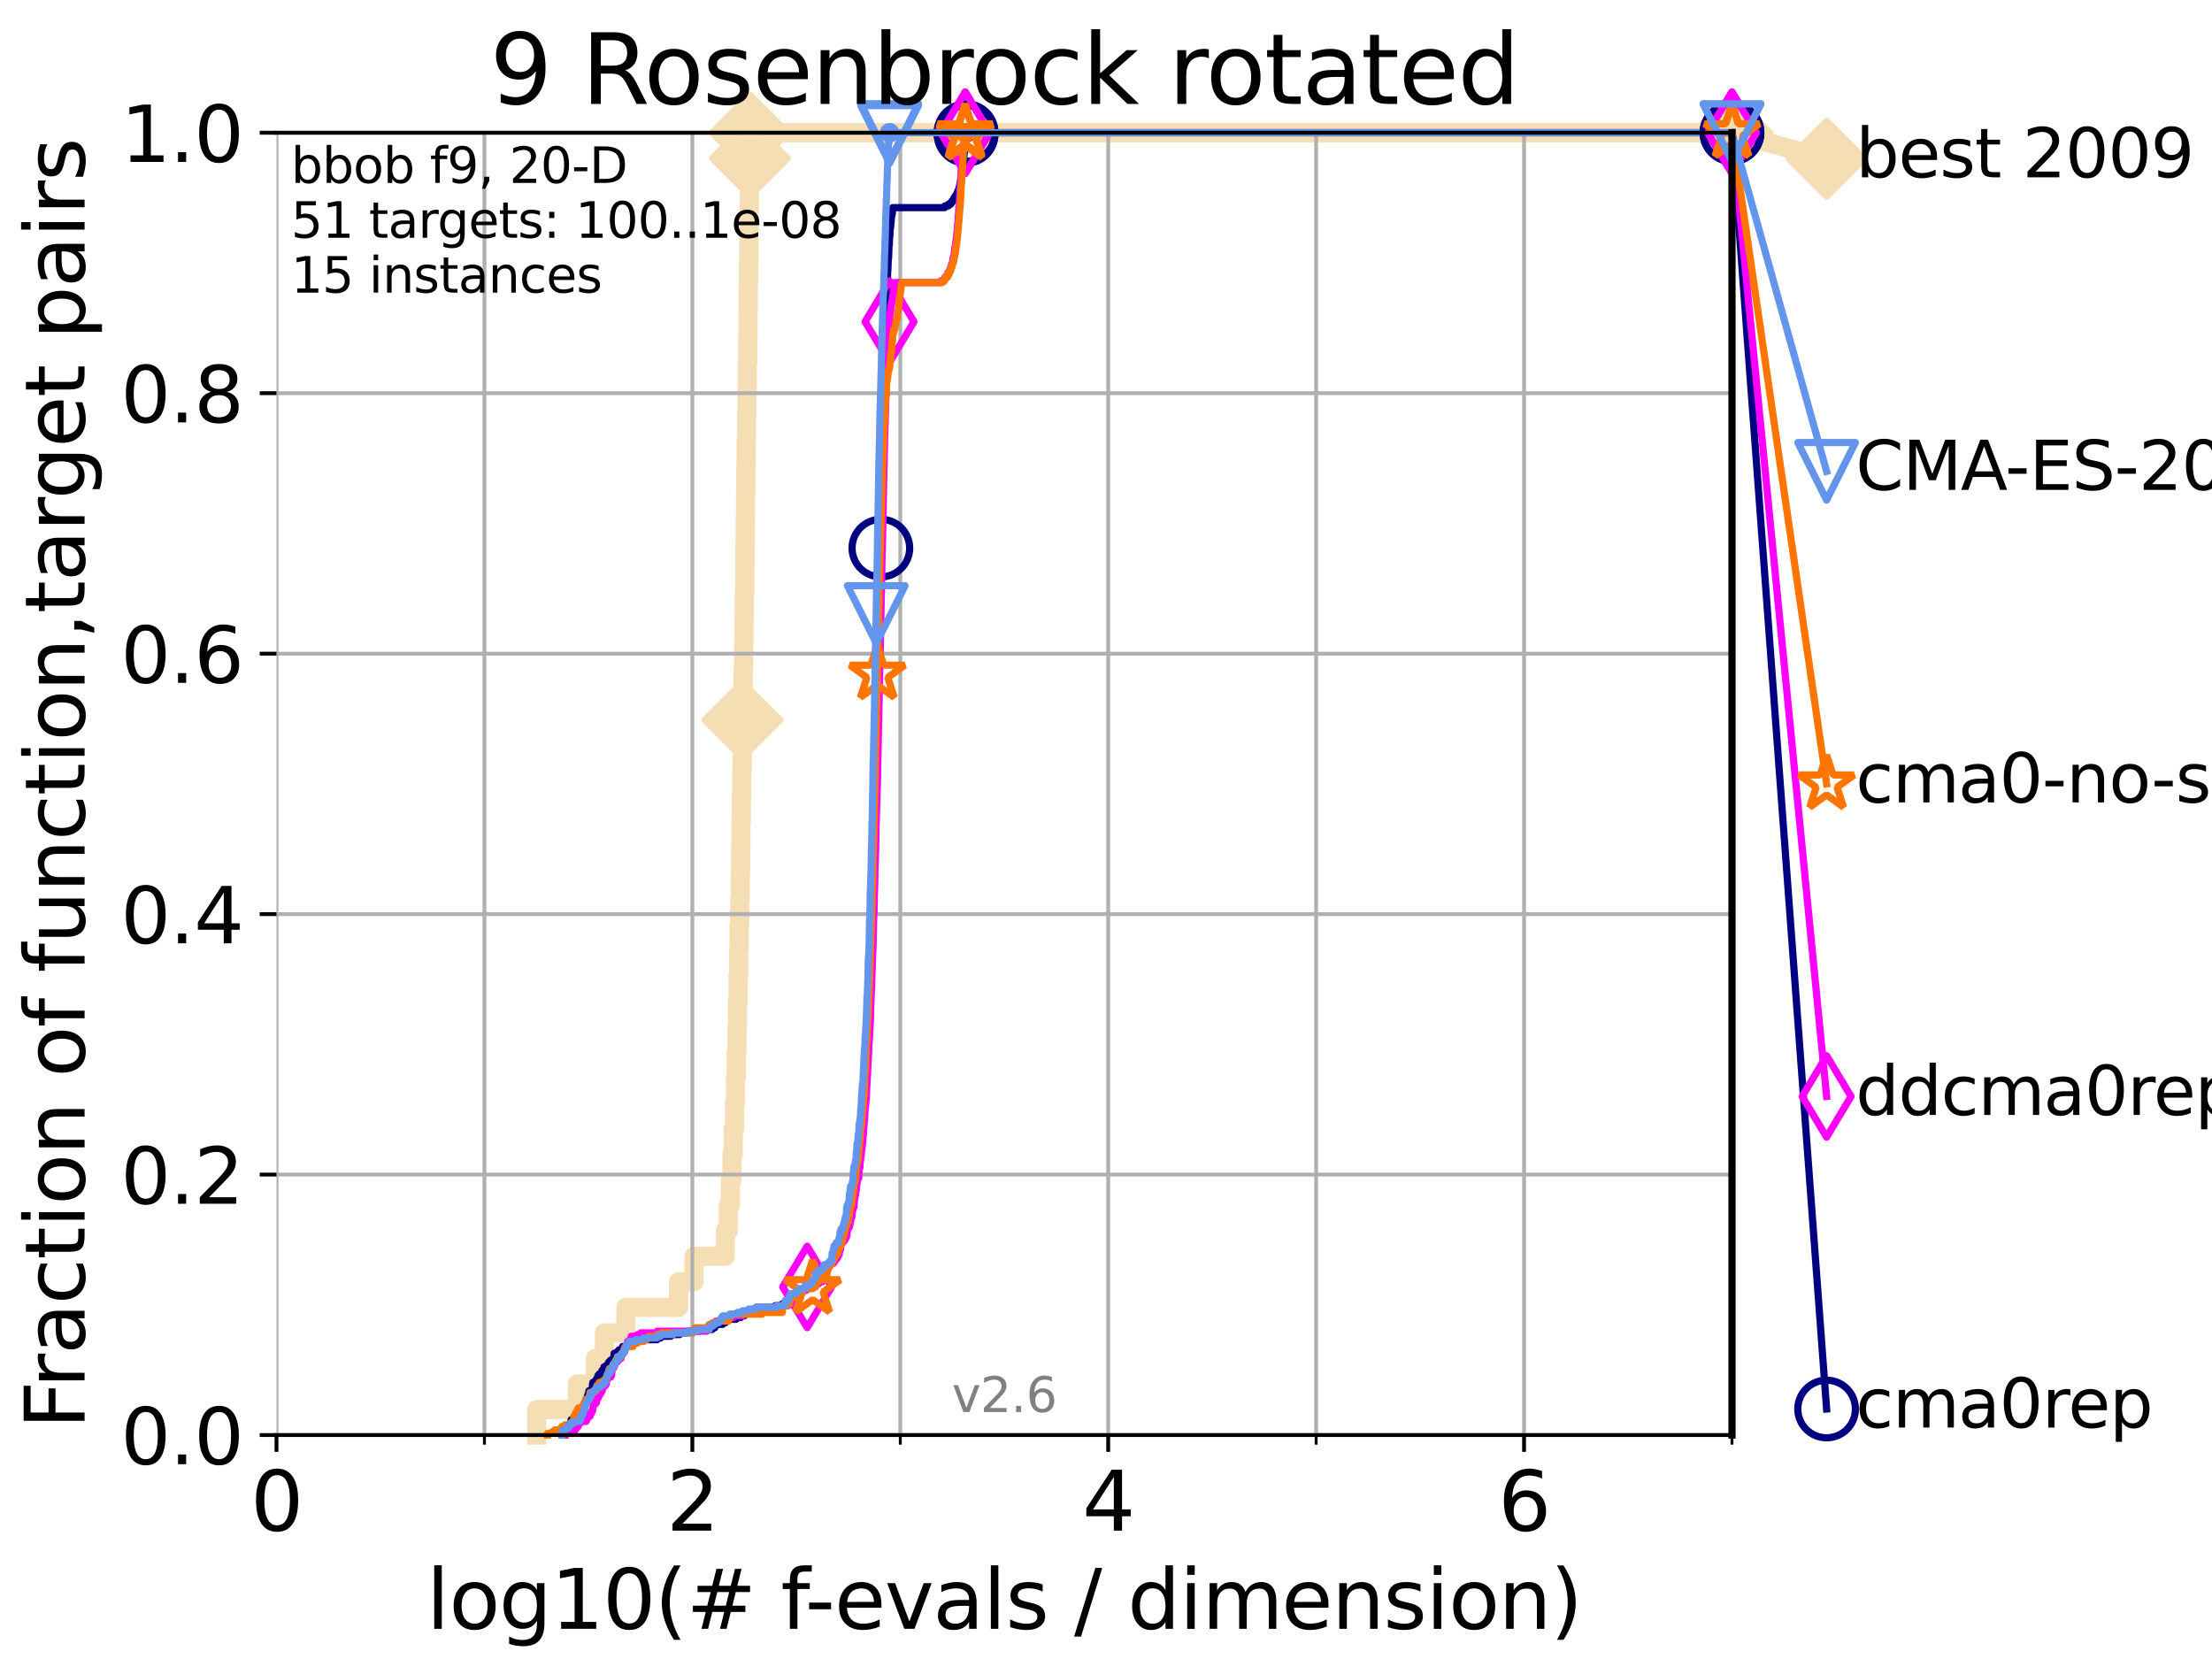 <?xml version="1.0" encoding="utf-8" standalone="no"?>
<!DOCTYPE svg PUBLIC "-//W3C//DTD SVG 1.1//EN"
  "http://www.w3.org/Graphics/SVG/1.1/DTD/svg11.dtd">
<svg xmlns:xlink="http://www.w3.org/1999/xlink" width="460.8pt" height="345.6pt" viewBox="0 0 460.8 345.6" xmlns="http://www.w3.org/2000/svg" version="1.1">
 <defs>
  <style type="text/css">*{stroke-linejoin: round; stroke-linecap: butt}</style>
 </defs>
 <g id="figure_1">
  <g id="patch_1">
   <path d="M 0 345.6 
L 460.8 345.6 
L 460.8 0 
L 0 0 
z
" style="fill: #ffffff"/>
  </g>
  <g id="axes_1">
   <g id="patch_2">
    <path d="M 57.6 298.944 
L 360.806 298.944 
L 360.806 27.648 
L 57.6 27.648 
z
" style="fill: #ffffff"/>
   </g>
   <g id="line2d_1">
    <path d="M 111.815 298.944 
L 111.815 293.624 
L 120.284 293.624 
L 120.284 288.305 
L 124.047 288.305 
L 124.047 282.985 
L 125.929 282.985 
L 125.929 277.666 
L 130.384 277.666 
L 130.384 272.346 
L 141.349 272.346 
L 141.349 267.027 
L 144.575 267.027 
L 144.575 261.707 
L 151.083 261.707 
L 151.083 256.388 
L 151.726 256.388 
L 151.726 251.068 
L 152.163 251.068 
L 152.163 245.749 
L 152.487 245.749 
L 152.487 240.429 
L 152.746 240.429 
L 152.746 235.11 
L 153.025 235.11 
L 153.025 229.79 
L 153.218 229.79 
L 153.218 224.471 
L 153.375 224.471 
L 153.375 219.151 
L 153.519 219.151 
L 153.519 213.832 
L 153.639 213.832 
L 153.639 208.512 
L 153.747 208.512 
L 153.747 203.192 
L 153.861 203.192 
L 153.861 197.873 
L 153.967 197.873 
L 153.967 192.553 
L 154.096 192.553 
L 154.096 187.234 
L 154.207 187.234 
L 154.207 181.914 
L 154.279 181.914 
L 154.279 176.595 
L 154.35 176.595 
L 154.35 171.275 
L 154.432 171.275 
L 154.432 165.956 
L 154.514 165.956 
L 154.514 160.636 
L 154.59 160.636 
L 154.59 155.317 
L 154.661 155.317 
L 154.661 149.997 
L 154.731 149.997 
L 154.731 144.678 
L 154.817 144.678 
L 154.817 139.358 
L 154.913 139.358 
L 154.913 134.039 
L 154.987 134.039 
L 154.987 128.719 
L 155.062 128.719 
L 155.062 123.4 
L 155.151 123.4 
L 155.151 118.08 
L 155.193 118.08 
L 155.193 112.76 
L 155.256 112.76 
L 155.256 107.441 
L 155.319 107.441 
L 155.319 102.121 
L 155.376 102.121 
L 155.376 96.802 
L 155.444 96.802 
L 155.444 91.482 
L 155.521 91.482 
L 155.521 86.163 
L 155.609 86.163 
L 155.609 80.843 
L 155.675 80.843 
L 155.675 75.524 
L 155.767 75.524 
L 155.767 70.204 
L 155.823 70.204 
L 155.823 64.885 
L 155.879 64.885 
L 155.879 59.565 
L 155.94 59.565 
L 155.94 54.246 
L 156 54.246 
L 156 48.926 
L 156.045 48.926 
L 156.045 43.607 
L 156.111 43.607 
L 156.111 38.287 
L 156.161 38.287 
L 156.161 32.968 
L 156.225 32.968 
L 156.225 27.648 
L 360.806 27.648 
" style="fill: none; stroke: #f5deb3; stroke-width: 4; stroke-linecap: square"/>
   </g>
   <g id="line2d_2">
    <defs>
     <path id="md511302fdb" d="M -0 7.778 
L 7.778 0 
L 0 -7.778 
L -7.778 -0 
z
" style="stroke: #f5deb3; stroke-width: 1.5; stroke-linejoin: miter"/>
    </defs>
    <g>
     <use xlink:href="#md511302fdb" x="154.661" y="149.997" style="fill: #f5deb3; stroke: #f5deb3; stroke-width: 1.5; stroke-linejoin: miter"/>
     <use xlink:href="#md511302fdb" x="156.225" y="32.968" style="fill: #f5deb3; stroke: #f5deb3; stroke-width: 1.5; stroke-linejoin: miter"/>
     <use xlink:href="#md511302fdb" x="156.225" y="27.648" style="fill: #f5deb3; stroke: #f5deb3; stroke-width: 1.5; stroke-linejoin: miter"/>
     <use xlink:href="#md511302fdb" x="156.225" y="27.648" style="fill: #f5deb3; stroke: #f5deb3; stroke-width: 1.5; stroke-linejoin: miter"/>
     <use xlink:href="#md511302fdb" x="360.806" y="27.648" style="fill: #f5deb3; stroke: #f5deb3; stroke-width: 1.5; stroke-linejoin: miter"/>
    </g>
   </g>
   <g id="line2d_3">
    <path style="fill: none; stroke: #f5deb3; stroke-width: 4; stroke-linecap: square"/>
    <g/>
   </g>
   <g id="line2d_4">
    <path d="M 360.806 27.648 
L 380.515 33.074 
" style="fill: none; stroke: #f5deb3; stroke-width: 4; stroke-linecap: square"/>
    <g>
     <use xlink:href="#md511302fdb" x="360.806" y="27.648" style="fill: #f5deb3; stroke: #f5deb3; stroke-width: 1.5; stroke-linejoin: miter"/>
     <use xlink:href="#md511302fdb" x="380.515" y="33.074" style="fill: #f5deb3; stroke: #f5deb3; stroke-width: 1.5; stroke-linejoin: miter"/>
    </g>
   </g>
   <g id="matplotlib.axis_1">
    <g id="xtick_1">
     <g id="line2d_5">
      <path d="M 57.6 298.944 
L 57.6 27.648 
" clip-path="url(#p4fa0125cee)" style="fill: none; stroke: #b0b0b0; stroke-width: 0.8; stroke-linecap: square"/>
     </g>
     <g id="line2d_6">
      <defs>
       <path id="md033988ed6" d="M 0 0 
L 0 3.5 
" style="stroke: #000000; stroke-width: 0.8"/>
      </defs>
      <g>
       <use xlink:href="#md033988ed6" x="57.6" y="298.944" style="stroke: #000000; stroke-width: 0.8"/>
      </g>
     </g>
     <g id="text_1">
      <!-- 0 -->
      <g transform="translate(52.192 318.861)scale(0.17 -0.17)">
       <defs>
        <path id="DejaVuSans-30" d="M 2034 4250 
Q 1547 4250 1301 3770 
Q 1056 3291 1056 2328 
Q 1056 1369 1301 889 
Q 1547 409 2034 409 
Q 2525 409 2770 889 
Q 3016 1369 3016 2328 
Q 3016 3291 2770 3770 
Q 2525 4250 2034 4250 
z
M 2034 4750 
Q 2819 4750 3233 4129 
Q 3647 3509 3647 2328 
Q 3647 1150 3233 529 
Q 2819 -91 2034 -91 
Q 1250 -91 836 529 
Q 422 1150 422 2328 
Q 422 3509 836 4129 
Q 1250 4750 2034 4750 
z
" transform="scale(0.016)"/>
       </defs>
       <use xlink:href="#DejaVuSans-30"/>
      </g>
     </g>
    </g>
    <g id="xtick_2">
     <g id="line2d_7">
      <path d="M 144.23 298.944 
L 144.23 27.648 
" clip-path="url(#p4fa0125cee)" style="fill: none; stroke: #b0b0b0; stroke-width: 0.8; stroke-linecap: square"/>
     </g>
     <g id="line2d_8">
      <g>
       <use xlink:href="#md033988ed6" x="144.23" y="298.944" style="stroke: #000000; stroke-width: 0.8"/>
      </g>
     </g>
     <g id="text_2">
      <!-- 2 -->
      <g transform="translate(138.822 318.861)scale(0.17 -0.17)">
       <defs>
        <path id="DejaVuSans-32" d="M 1228 531 
L 3431 531 
L 3431 0 
L 469 0 
L 469 531 
Q 828 903 1448 1529 
Q 2069 2156 2228 2338 
Q 2531 2678 2651 2914 
Q 2772 3150 2772 3378 
Q 2772 3750 2511 3984 
Q 2250 4219 1831 4219 
Q 1534 4219 1204 4116 
Q 875 4013 500 3803 
L 500 4441 
Q 881 4594 1212 4672 
Q 1544 4750 1819 4750 
Q 2544 4750 2975 4387 
Q 3406 4025 3406 3419 
Q 3406 3131 3298 2873 
Q 3191 2616 2906 2266 
Q 2828 2175 2409 1742 
Q 1991 1309 1228 531 
z
" transform="scale(0.016)"/>
       </defs>
       <use xlink:href="#DejaVuSans-32"/>
      </g>
     </g>
    </g>
    <g id="xtick_3">
     <g id="line2d_9">
      <path d="M 230.861 298.944 
L 230.861 27.648 
" clip-path="url(#p4fa0125cee)" style="fill: none; stroke: #b0b0b0; stroke-width: 0.8; stroke-linecap: square"/>
     </g>
     <g id="line2d_10">
      <g>
       <use xlink:href="#md033988ed6" x="230.861" y="298.944" style="stroke: #000000; stroke-width: 0.8"/>
      </g>
     </g>
     <g id="text_3">
      <!-- 4 -->
      <g transform="translate(225.453 318.861)scale(0.17 -0.17)">
       <defs>
        <path id="DejaVuSans-34" d="M 2419 4116 
L 825 1625 
L 2419 1625 
L 2419 4116 
z
M 2253 4666 
L 3047 4666 
L 3047 1625 
L 3713 1625 
L 3713 1100 
L 3047 1100 
L 3047 0 
L 2419 0 
L 2419 1100 
L 313 1100 
L 313 1709 
L 2253 4666 
z
" transform="scale(0.016)"/>
       </defs>
       <use xlink:href="#DejaVuSans-34"/>
      </g>
     </g>
    </g>
    <g id="xtick_4">
     <g id="line2d_11">
      <path d="M 317.491 298.944 
L 317.491 27.648 
" clip-path="url(#p4fa0125cee)" style="fill: none; stroke: #b0b0b0; stroke-width: 0.8; stroke-linecap: square"/>
     </g>
     <g id="line2d_12">
      <g>
       <use xlink:href="#md033988ed6" x="317.491" y="298.944" style="stroke: #000000; stroke-width: 0.8"/>
      </g>
     </g>
     <g id="text_4">
      <!-- 6 -->
      <g transform="translate(312.083 318.861)scale(0.17 -0.17)">
       <defs>
        <path id="DejaVuSans-36" d="M 2113 2584 
Q 1688 2584 1439 2293 
Q 1191 2003 1191 1497 
Q 1191 994 1439 701 
Q 1688 409 2113 409 
Q 2538 409 2786 701 
Q 3034 994 3034 1497 
Q 3034 2003 2786 2293 
Q 2538 2584 2113 2584 
z
M 3366 4563 
L 3366 3988 
Q 3128 4100 2886 4159 
Q 2644 4219 2406 4219 
Q 1781 4219 1451 3797 
Q 1122 3375 1075 2522 
Q 1259 2794 1537 2939 
Q 1816 3084 2150 3084 
Q 2853 3084 3261 2657 
Q 3669 2231 3669 1497 
Q 3669 778 3244 343 
Q 2819 -91 2113 -91 
Q 1303 -91 875 529 
Q 447 1150 447 2328 
Q 447 3434 972 4092 
Q 1497 4750 2381 4750 
Q 2619 4750 2861 4703 
Q 3103 4656 3366 4563 
z
" transform="scale(0.016)"/>
       </defs>
       <use xlink:href="#DejaVuSans-36"/>
      </g>
     </g>
    </g>
    <g id="xtick_5">
     <g id="line2d_13">
      <path d="M 100.915 298.944 
L 100.915 27.648 
" clip-path="url(#p4fa0125cee)" style="fill: none; stroke: #b0b0b0; stroke-width: 0.8; stroke-linecap: square"/>
     </g>
     <g id="line2d_14">
      <defs>
       <path id="md4902b97d7" d="M 0 0 
L 0 2 
" style="stroke: #000000; stroke-width: 0.6"/>
      </defs>
      <g>
       <use xlink:href="#md4902b97d7" x="100.915" y="298.944" style="stroke: #000000; stroke-width: 0.6"/>
      </g>
     </g>
    </g>
    <g id="xtick_6">
     <g id="line2d_15">
      <path d="M 187.546 298.944 
L 187.546 27.648 
" clip-path="url(#p4fa0125cee)" style="fill: none; stroke: #b0b0b0; stroke-width: 0.8; stroke-linecap: square"/>
     </g>
     <g id="line2d_16">
      <g>
       <use xlink:href="#md4902b97d7" x="187.546" y="298.944" style="stroke: #000000; stroke-width: 0.6"/>
      </g>
     </g>
    </g>
    <g id="xtick_7">
     <g id="line2d_17">
      <path d="M 274.176 298.944 
L 274.176 27.648 
" clip-path="url(#p4fa0125cee)" style="fill: none; stroke: #b0b0b0; stroke-width: 0.8; stroke-linecap: square"/>
     </g>
     <g id="line2d_18">
      <g>
       <use xlink:href="#md4902b97d7" x="274.176" y="298.944" style="stroke: #000000; stroke-width: 0.6"/>
      </g>
     </g>
    </g>
    <g id="xtick_8">
     <g id="line2d_19">
      <path d="M 360.806 298.944 
L 360.806 27.648 
" clip-path="url(#p4fa0125cee)" style="fill: none; stroke: #b0b0b0; stroke-width: 0.8; stroke-linecap: square"/>
     </g>
     <g id="line2d_20">
      <g>
       <use xlink:href="#md4902b97d7" x="360.806" y="298.944" style="stroke: #000000; stroke-width: 0.6"/>
      </g>
     </g>
    </g>
    <g id="text_5">
     <!-- log10(# f-evals / dimension) -->
     <g transform="translate(88.823 339.314)scale(0.17 -0.17)">
      <defs>
       <path id="DejaVuSans-6c" d="M 603 4863 
L 1178 4863 
L 1178 0 
L 603 0 
L 603 4863 
z
" transform="scale(0.016)"/>
       <path id="DejaVuSans-6f" d="M 1959 3097 
Q 1497 3097 1228 2736 
Q 959 2375 959 1747 
Q 959 1119 1226 758 
Q 1494 397 1959 397 
Q 2419 397 2687 759 
Q 2956 1122 2956 1747 
Q 2956 2369 2687 2733 
Q 2419 3097 1959 3097 
z
M 1959 3584 
Q 2709 3584 3137 3096 
Q 3566 2609 3566 1747 
Q 3566 888 3137 398 
Q 2709 -91 1959 -91 
Q 1206 -91 779 398 
Q 353 888 353 1747 
Q 353 2609 779 3096 
Q 1206 3584 1959 3584 
z
" transform="scale(0.016)"/>
       <path id="DejaVuSans-67" d="M 2906 1791 
Q 2906 2416 2648 2759 
Q 2391 3103 1925 3103 
Q 1463 3103 1205 2759 
Q 947 2416 947 1791 
Q 947 1169 1205 825 
Q 1463 481 1925 481 
Q 2391 481 2648 825 
Q 2906 1169 2906 1791 
z
M 3481 434 
Q 3481 -459 3084 -895 
Q 2688 -1331 1869 -1331 
Q 1566 -1331 1297 -1286 
Q 1028 -1241 775 -1147 
L 775 -588 
Q 1028 -725 1275 -790 
Q 1522 -856 1778 -856 
Q 2344 -856 2625 -561 
Q 2906 -266 2906 331 
L 2906 616 
Q 2728 306 2450 153 
Q 2172 0 1784 0 
Q 1141 0 747 490 
Q 353 981 353 1791 
Q 353 2603 747 3093 
Q 1141 3584 1784 3584 
Q 2172 3584 2450 3431 
Q 2728 3278 2906 2969 
L 2906 3500 
L 3481 3500 
L 3481 434 
z
" transform="scale(0.016)"/>
       <path id="DejaVuSans-31" d="M 794 531 
L 1825 531 
L 1825 4091 
L 703 3866 
L 703 4441 
L 1819 4666 
L 2450 4666 
L 2450 531 
L 3481 531 
L 3481 0 
L 794 0 
L 794 531 
z
" transform="scale(0.016)"/>
       <path id="DejaVuSans-28" d="M 1984 4856 
Q 1566 4138 1362 3434 
Q 1159 2731 1159 2009 
Q 1159 1288 1364 580 
Q 1569 -128 1984 -844 
L 1484 -844 
Q 1016 -109 783 600 
Q 550 1309 550 2009 
Q 550 2706 781 3412 
Q 1013 4119 1484 4856 
L 1984 4856 
z
" transform="scale(0.016)"/>
       <path id="DejaVuSans-23" d="M 3272 2816 
L 2363 2816 
L 2100 1772 
L 3016 1772 
L 3272 2816 
z
M 2803 4594 
L 2478 3297 
L 3391 3297 
L 3719 4594 
L 4219 4594 
L 3897 3297 
L 4872 3297 
L 4872 2816 
L 3775 2816 
L 3519 1772 
L 4513 1772 
L 4513 1294 
L 3397 1294 
L 3072 0 
L 2572 0 
L 2894 1294 
L 1978 1294 
L 1656 0 
L 1153 0 
L 1478 1294 
L 494 1294 
L 494 1772 
L 1594 1772 
L 1856 2816 
L 850 2816 
L 850 3297 
L 1978 3297 
L 2297 4594 
L 2803 4594 
z
" transform="scale(0.016)"/>
       <path id="DejaVuSans-20" transform="scale(0.016)"/>
       <path id="DejaVuSans-66" d="M 2375 4863 
L 2375 4384 
L 1825 4384 
Q 1516 4384 1395 4259 
Q 1275 4134 1275 3809 
L 1275 3500 
L 2222 3500 
L 2222 3053 
L 1275 3053 
L 1275 0 
L 697 0 
L 697 3053 
L 147 3053 
L 147 3500 
L 697 3500 
L 697 3744 
Q 697 4328 969 4595 
Q 1241 4863 1831 4863 
L 2375 4863 
z
" transform="scale(0.016)"/>
       <path id="DejaVuSans-2d" d="M 313 2009 
L 1997 2009 
L 1997 1497 
L 313 1497 
L 313 2009 
z
" transform="scale(0.016)"/>
       <path id="DejaVuSans-65" d="M 3597 1894 
L 3597 1613 
L 953 1613 
Q 991 1019 1311 708 
Q 1631 397 2203 397 
Q 2534 397 2845 478 
Q 3156 559 3463 722 
L 3463 178 
Q 3153 47 2828 -22 
Q 2503 -91 2169 -91 
Q 1331 -91 842 396 
Q 353 884 353 1716 
Q 353 2575 817 3079 
Q 1281 3584 2069 3584 
Q 2775 3584 3186 3129 
Q 3597 2675 3597 1894 
z
M 3022 2063 
Q 3016 2534 2758 2815 
Q 2500 3097 2075 3097 
Q 1594 3097 1305 2825 
Q 1016 2553 972 2059 
L 3022 2063 
z
" transform="scale(0.016)"/>
       <path id="DejaVuSans-76" d="M 191 3500 
L 800 3500 
L 1894 563 
L 2988 3500 
L 3597 3500 
L 2284 0 
L 1503 0 
L 191 3500 
z
" transform="scale(0.016)"/>
       <path id="DejaVuSans-61" d="M 2194 1759 
Q 1497 1759 1228 1600 
Q 959 1441 959 1056 
Q 959 750 1161 570 
Q 1363 391 1709 391 
Q 2188 391 2477 730 
Q 2766 1069 2766 1631 
L 2766 1759 
L 2194 1759 
z
M 3341 1997 
L 3341 0 
L 2766 0 
L 2766 531 
Q 2569 213 2275 61 
Q 1981 -91 1556 -91 
Q 1019 -91 701 211 
Q 384 513 384 1019 
Q 384 1609 779 1909 
Q 1175 2209 1959 2209 
L 2766 2209 
L 2766 2266 
Q 2766 2663 2505 2880 
Q 2244 3097 1772 3097 
Q 1472 3097 1187 3025 
Q 903 2953 641 2809 
L 641 3341 
Q 956 3463 1253 3523 
Q 1550 3584 1831 3584 
Q 2591 3584 2966 3190 
Q 3341 2797 3341 1997 
z
" transform="scale(0.016)"/>
       <path id="DejaVuSans-73" d="M 2834 3397 
L 2834 2853 
Q 2591 2978 2328 3040 
Q 2066 3103 1784 3103 
Q 1356 3103 1142 2972 
Q 928 2841 928 2578 
Q 928 2378 1081 2264 
Q 1234 2150 1697 2047 
L 1894 2003 
Q 2506 1872 2764 1633 
Q 3022 1394 3022 966 
Q 3022 478 2636 193 
Q 2250 -91 1575 -91 
Q 1294 -91 989 -36 
Q 684 19 347 128 
L 347 722 
Q 666 556 975 473 
Q 1284 391 1588 391 
Q 1994 391 2212 530 
Q 2431 669 2431 922 
Q 2431 1156 2273 1281 
Q 2116 1406 1581 1522 
L 1381 1569 
Q 847 1681 609 1914 
Q 372 2147 372 2553 
Q 372 3047 722 3315 
Q 1072 3584 1716 3584 
Q 2034 3584 2315 3537 
Q 2597 3491 2834 3397 
z
" transform="scale(0.016)"/>
       <path id="DejaVuSans-2f" d="M 1625 4666 
L 2156 4666 
L 531 -594 
L 0 -594 
L 1625 4666 
z
" transform="scale(0.016)"/>
       <path id="DejaVuSans-64" d="M 2906 2969 
L 2906 4863 
L 3481 4863 
L 3481 0 
L 2906 0 
L 2906 525 
Q 2725 213 2448 61 
Q 2172 -91 1784 -91 
Q 1150 -91 751 415 
Q 353 922 353 1747 
Q 353 2572 751 3078 
Q 1150 3584 1784 3584 
Q 2172 3584 2448 3432 
Q 2725 3281 2906 2969 
z
M 947 1747 
Q 947 1113 1208 752 
Q 1469 391 1925 391 
Q 2381 391 2643 752 
Q 2906 1113 2906 1747 
Q 2906 2381 2643 2742 
Q 2381 3103 1925 3103 
Q 1469 3103 1208 2742 
Q 947 2381 947 1747 
z
" transform="scale(0.016)"/>
       <path id="DejaVuSans-69" d="M 603 3500 
L 1178 3500 
L 1178 0 
L 603 0 
L 603 3500 
z
M 603 4863 
L 1178 4863 
L 1178 4134 
L 603 4134 
L 603 4863 
z
" transform="scale(0.016)"/>
       <path id="DejaVuSans-6d" d="M 3328 2828 
Q 3544 3216 3844 3400 
Q 4144 3584 4550 3584 
Q 5097 3584 5394 3201 
Q 5691 2819 5691 2113 
L 5691 0 
L 5113 0 
L 5113 2094 
Q 5113 2597 4934 2840 
Q 4756 3084 4391 3084 
Q 3944 3084 3684 2787 
Q 3425 2491 3425 1978 
L 3425 0 
L 2847 0 
L 2847 2094 
Q 2847 2600 2669 2842 
Q 2491 3084 2119 3084 
Q 1678 3084 1418 2786 
Q 1159 2488 1159 1978 
L 1159 0 
L 581 0 
L 581 3500 
L 1159 3500 
L 1159 2956 
Q 1356 3278 1631 3431 
Q 1906 3584 2284 3584 
Q 2666 3584 2933 3390 
Q 3200 3197 3328 2828 
z
" transform="scale(0.016)"/>
       <path id="DejaVuSans-6e" d="M 3513 2113 
L 3513 0 
L 2938 0 
L 2938 2094 
Q 2938 2591 2744 2837 
Q 2550 3084 2163 3084 
Q 1697 3084 1428 2787 
Q 1159 2491 1159 1978 
L 1159 0 
L 581 0 
L 581 3500 
L 1159 3500 
L 1159 2956 
Q 1366 3272 1645 3428 
Q 1925 3584 2291 3584 
Q 2894 3584 3203 3211 
Q 3513 2838 3513 2113 
z
" transform="scale(0.016)"/>
       <path id="DejaVuSans-29" d="M 513 4856 
L 1013 4856 
Q 1481 4119 1714 3412 
Q 1947 2706 1947 2009 
Q 1947 1309 1714 600 
Q 1481 -109 1013 -844 
L 513 -844 
Q 928 -128 1133 580 
Q 1338 1288 1338 2009 
Q 1338 2731 1133 3434 
Q 928 4138 513 4856 
z
" transform="scale(0.016)"/>
      </defs>
      <use xlink:href="#DejaVuSans-6c"/>
      <use xlink:href="#DejaVuSans-6f" x="27.783"/>
      <use xlink:href="#DejaVuSans-67" x="88.965"/>
      <use xlink:href="#DejaVuSans-31" x="152.441"/>
      <use xlink:href="#DejaVuSans-30" x="216.064"/>
      <use xlink:href="#DejaVuSans-28" x="279.688"/>
      <use xlink:href="#DejaVuSans-23" x="318.701"/>
      <use xlink:href="#DejaVuSans-20" x="402.49"/>
      <use xlink:href="#DejaVuSans-66" x="434.277"/>
      <use xlink:href="#DejaVuSans-2d" x="463.982"/>
      <use xlink:href="#DejaVuSans-65" x="500.066"/>
      <use xlink:href="#DejaVuSans-76" x="561.59"/>
      <use xlink:href="#DejaVuSans-61" x="620.77"/>
      <use xlink:href="#DejaVuSans-6c" x="682.049"/>
      <use xlink:href="#DejaVuSans-73" x="709.832"/>
      <use xlink:href="#DejaVuSans-20" x="761.932"/>
      <use xlink:href="#DejaVuSans-2f" x="793.719"/>
      <use xlink:href="#DejaVuSans-20" x="827.41"/>
      <use xlink:href="#DejaVuSans-64" x="859.197"/>
      <use xlink:href="#DejaVuSans-69" x="922.674"/>
      <use xlink:href="#DejaVuSans-6d" x="950.457"/>
      <use xlink:href="#DejaVuSans-65" x="1047.869"/>
      <use xlink:href="#DejaVuSans-6e" x="1109.393"/>
      <use xlink:href="#DejaVuSans-73" x="1172.771"/>
      <use xlink:href="#DejaVuSans-69" x="1224.871"/>
      <use xlink:href="#DejaVuSans-6f" x="1252.654"/>
      <use xlink:href="#DejaVuSans-6e" x="1313.836"/>
      <use xlink:href="#DejaVuSans-29" x="1377.215"/>
     </g>
    </g>
   </g>
   <g id="matplotlib.axis_2">
    <g id="ytick_1">
     <g id="line2d_21">
      <path d="M 57.6 298.944 
L 360.806 298.944 
" clip-path="url(#p4fa0125cee)" style="fill: none; stroke: #b0b0b0; stroke-width: 0.8; stroke-linecap: square"/>
     </g>
     <g id="line2d_22">
      <defs>
       <path id="m816ebe6f18" d="M 0 0 
L -3.5 0 
" style="stroke: #000000; stroke-width: 0.8"/>
      </defs>
      <g>
       <use xlink:href="#m816ebe6f18" x="57.6" y="298.944" style="stroke: #000000; stroke-width: 0.8"/>
      </g>
     </g>
     <g id="text_6">
      <!-- 0.0 -->
      <g transform="translate(25.155 305.023)scale(0.16 -0.16)">
       <defs>
        <path id="DejaVuSans-2e" d="M 684 794 
L 1344 794 
L 1344 0 
L 684 0 
L 684 794 
z
" transform="scale(0.016)"/>
       </defs>
       <use xlink:href="#DejaVuSans-30"/>
       <use xlink:href="#DejaVuSans-2e" x="63.623"/>
       <use xlink:href="#DejaVuSans-30" x="95.41"/>
      </g>
     </g>
    </g>
    <g id="ytick_2">
     <g id="line2d_23">
      <path d="M 57.6 244.685 
L 360.806 244.685 
" clip-path="url(#p4fa0125cee)" style="fill: none; stroke: #b0b0b0; stroke-width: 0.8; stroke-linecap: square"/>
     </g>
     <g id="line2d_24">
      <g>
       <use xlink:href="#m816ebe6f18" x="57.6" y="244.685" style="stroke: #000000; stroke-width: 0.8"/>
      </g>
     </g>
     <g id="text_7">
      <!-- 0.2 -->
      <g transform="translate(25.155 250.764)scale(0.16 -0.16)">
       <use xlink:href="#DejaVuSans-30"/>
       <use xlink:href="#DejaVuSans-2e" x="63.623"/>
       <use xlink:href="#DejaVuSans-32" x="95.41"/>
      </g>
     </g>
    </g>
    <g id="ytick_3">
     <g id="line2d_25">
      <path d="M 57.6 190.426 
L 360.806 190.426 
" clip-path="url(#p4fa0125cee)" style="fill: none; stroke: #b0b0b0; stroke-width: 0.8; stroke-linecap: square"/>
     </g>
     <g id="line2d_26">
      <g>
       <use xlink:href="#m816ebe6f18" x="57.6" y="190.426" style="stroke: #000000; stroke-width: 0.8"/>
      </g>
     </g>
     <g id="text_8">
      <!-- 0.4 -->
      <g transform="translate(25.155 196.504)scale(0.16 -0.16)">
       <use xlink:href="#DejaVuSans-30"/>
       <use xlink:href="#DejaVuSans-2e" x="63.623"/>
       <use xlink:href="#DejaVuSans-34" x="95.41"/>
      </g>
     </g>
    </g>
    <g id="ytick_4">
     <g id="line2d_27">
      <path d="M 57.6 136.166 
L 360.806 136.166 
" clip-path="url(#p4fa0125cee)" style="fill: none; stroke: #b0b0b0; stroke-width: 0.8; stroke-linecap: square"/>
     </g>
     <g id="line2d_28">
      <g>
       <use xlink:href="#m816ebe6f18" x="57.6" y="136.166" style="stroke: #000000; stroke-width: 0.8"/>
      </g>
     </g>
     <g id="text_9">
      <!-- 0.6 -->
      <g transform="translate(25.155 142.245)scale(0.16 -0.16)">
       <use xlink:href="#DejaVuSans-30"/>
       <use xlink:href="#DejaVuSans-2e" x="63.623"/>
       <use xlink:href="#DejaVuSans-36" x="95.41"/>
      </g>
     </g>
    </g>
    <g id="ytick_5">
     <g id="line2d_29">
      <path d="M 57.6 81.907 
L 360.806 81.907 
" clip-path="url(#p4fa0125cee)" style="fill: none; stroke: #b0b0b0; stroke-width: 0.8; stroke-linecap: square"/>
     </g>
     <g id="line2d_30">
      <g>
       <use xlink:href="#m816ebe6f18" x="57.6" y="81.907" style="stroke: #000000; stroke-width: 0.8"/>
      </g>
     </g>
     <g id="text_10">
      <!-- 0.8 -->
      <g transform="translate(25.155 87.986)scale(0.16 -0.16)">
       <defs>
        <path id="DejaVuSans-38" d="M 2034 2216 
Q 1584 2216 1326 1975 
Q 1069 1734 1069 1313 
Q 1069 891 1326 650 
Q 1584 409 2034 409 
Q 2484 409 2743 651 
Q 3003 894 3003 1313 
Q 3003 1734 2745 1975 
Q 2488 2216 2034 2216 
z
M 1403 2484 
Q 997 2584 770 2862 
Q 544 3141 544 3541 
Q 544 4100 942 4425 
Q 1341 4750 2034 4750 
Q 2731 4750 3128 4425 
Q 3525 4100 3525 3541 
Q 3525 3141 3298 2862 
Q 3072 2584 2669 2484 
Q 3125 2378 3379 2068 
Q 3634 1759 3634 1313 
Q 3634 634 3220 271 
Q 2806 -91 2034 -91 
Q 1263 -91 848 271 
Q 434 634 434 1313 
Q 434 1759 690 2068 
Q 947 2378 1403 2484 
z
M 1172 3481 
Q 1172 3119 1398 2916 
Q 1625 2713 2034 2713 
Q 2441 2713 2670 2916 
Q 2900 3119 2900 3481 
Q 2900 3844 2670 4047 
Q 2441 4250 2034 4250 
Q 1625 4250 1398 4047 
Q 1172 3844 1172 3481 
z
" transform="scale(0.016)"/>
       </defs>
       <use xlink:href="#DejaVuSans-30"/>
       <use xlink:href="#DejaVuSans-2e" x="63.623"/>
       <use xlink:href="#DejaVuSans-38" x="95.41"/>
      </g>
     </g>
    </g>
    <g id="ytick_6">
     <g id="line2d_31">
      <path d="M 57.6 27.648 
L 360.806 27.648 
" clip-path="url(#p4fa0125cee)" style="fill: none; stroke: #b0b0b0; stroke-width: 0.8; stroke-linecap: square"/>
     </g>
     <g id="line2d_32">
      <g>
       <use xlink:href="#m816ebe6f18" x="57.6" y="27.648" style="stroke: #000000; stroke-width: 0.8"/>
      </g>
     </g>
     <g id="text_11">
      <!-- 1.0 -->
      <g transform="translate(25.155 33.727)scale(0.16 -0.16)">
       <use xlink:href="#DejaVuSans-31"/>
       <use xlink:href="#DejaVuSans-2e" x="63.623"/>
       <use xlink:href="#DejaVuSans-30" x="95.41"/>
      </g>
     </g>
    </g>
    <g id="text_12">
     <!-- Fraction of function,target pairs -->
     <g transform="translate(17.62 297.681)rotate(-90)scale(0.17 -0.17)">
      <defs>
       <path id="DejaVuSans-46" d="M 628 4666 
L 3309 4666 
L 3309 4134 
L 1259 4134 
L 1259 2759 
L 3109 2759 
L 3109 2228 
L 1259 2228 
L 1259 0 
L 628 0 
L 628 4666 
z
" transform="scale(0.016)"/>
       <path id="DejaVuSans-72" d="M 2631 2963 
Q 2534 3019 2420 3045 
Q 2306 3072 2169 3072 
Q 1681 3072 1420 2755 
Q 1159 2438 1159 1844 
L 1159 0 
L 581 0 
L 581 3500 
L 1159 3500 
L 1159 2956 
Q 1341 3275 1631 3429 
Q 1922 3584 2338 3584 
Q 2397 3584 2469 3576 
Q 2541 3569 2628 3553 
L 2631 2963 
z
" transform="scale(0.016)"/>
       <path id="DejaVuSans-63" d="M 3122 3366 
L 3122 2828 
Q 2878 2963 2633 3030 
Q 2388 3097 2138 3097 
Q 1578 3097 1268 2742 
Q 959 2388 959 1747 
Q 959 1106 1268 751 
Q 1578 397 2138 397 
Q 2388 397 2633 464 
Q 2878 531 3122 666 
L 3122 134 
Q 2881 22 2623 -34 
Q 2366 -91 2075 -91 
Q 1284 -91 818 406 
Q 353 903 353 1747 
Q 353 2603 823 3093 
Q 1294 3584 2113 3584 
Q 2378 3584 2631 3529 
Q 2884 3475 3122 3366 
z
" transform="scale(0.016)"/>
       <path id="DejaVuSans-74" d="M 1172 4494 
L 1172 3500 
L 2356 3500 
L 2356 3053 
L 1172 3053 
L 1172 1153 
Q 1172 725 1289 603 
Q 1406 481 1766 481 
L 2356 481 
L 2356 0 
L 1766 0 
Q 1100 0 847 248 
Q 594 497 594 1153 
L 594 3053 
L 172 3053 
L 172 3500 
L 594 3500 
L 594 4494 
L 1172 4494 
z
" transform="scale(0.016)"/>
       <path id="DejaVuSans-75" d="M 544 1381 
L 544 3500 
L 1119 3500 
L 1119 1403 
Q 1119 906 1312 657 
Q 1506 409 1894 409 
Q 2359 409 2629 706 
Q 2900 1003 2900 1516 
L 2900 3500 
L 3475 3500 
L 3475 0 
L 2900 0 
L 2900 538 
Q 2691 219 2414 64 
Q 2138 -91 1772 -91 
Q 1169 -91 856 284 
Q 544 659 544 1381 
z
M 1991 3584 
L 1991 3584 
z
" transform="scale(0.016)"/>
       <path id="DejaVuSans-2c" d="M 750 794 
L 1409 794 
L 1409 256 
L 897 -744 
L 494 -744 
L 750 256 
L 750 794 
z
" transform="scale(0.016)"/>
       <path id="DejaVuSans-70" d="M 1159 525 
L 1159 -1331 
L 581 -1331 
L 581 3500 
L 1159 3500 
L 1159 2969 
Q 1341 3281 1617 3432 
Q 1894 3584 2278 3584 
Q 2916 3584 3314 3078 
Q 3713 2572 3713 1747 
Q 3713 922 3314 415 
Q 2916 -91 2278 -91 
Q 1894 -91 1617 61 
Q 1341 213 1159 525 
z
M 3116 1747 
Q 3116 2381 2855 2742 
Q 2594 3103 2138 3103 
Q 1681 3103 1420 2742 
Q 1159 2381 1159 1747 
Q 1159 1113 1420 752 
Q 1681 391 2138 391 
Q 2594 391 2855 752 
Q 3116 1113 3116 1747 
z
" transform="scale(0.016)"/>
      </defs>
      <use xlink:href="#DejaVuSans-46"/>
      <use xlink:href="#DejaVuSans-72" x="50.27"/>
      <use xlink:href="#DejaVuSans-61" x="91.383"/>
      <use xlink:href="#DejaVuSans-63" x="152.662"/>
      <use xlink:href="#DejaVuSans-74" x="207.643"/>
      <use xlink:href="#DejaVuSans-69" x="246.852"/>
      <use xlink:href="#DejaVuSans-6f" x="274.635"/>
      <use xlink:href="#DejaVuSans-6e" x="335.816"/>
      <use xlink:href="#DejaVuSans-20" x="399.195"/>
      <use xlink:href="#DejaVuSans-6f" x="430.982"/>
      <use xlink:href="#DejaVuSans-66" x="492.164"/>
      <use xlink:href="#DejaVuSans-20" x="527.369"/>
      <use xlink:href="#DejaVuSans-66" x="559.156"/>
      <use xlink:href="#DejaVuSans-75" x="594.361"/>
      <use xlink:href="#DejaVuSans-6e" x="657.74"/>
      <use xlink:href="#DejaVuSans-63" x="721.119"/>
      <use xlink:href="#DejaVuSans-74" x="776.1"/>
      <use xlink:href="#DejaVuSans-69" x="815.309"/>
      <use xlink:href="#DejaVuSans-6f" x="843.092"/>
      <use xlink:href="#DejaVuSans-6e" x="904.273"/>
      <use xlink:href="#DejaVuSans-2c" x="967.652"/>
      <use xlink:href="#DejaVuSans-74" x="999.439"/>
      <use xlink:href="#DejaVuSans-61" x="1038.648"/>
      <use xlink:href="#DejaVuSans-72" x="1099.928"/>
      <use xlink:href="#DejaVuSans-67" x="1139.291"/>
      <use xlink:href="#DejaVuSans-65" x="1202.768"/>
      <use xlink:href="#DejaVuSans-74" x="1264.291"/>
      <use xlink:href="#DejaVuSans-20" x="1303.5"/>
      <use xlink:href="#DejaVuSans-70" x="1335.287"/>
      <use xlink:href="#DejaVuSans-61" x="1398.764"/>
      <use xlink:href="#DejaVuSans-69" x="1460.043"/>
      <use xlink:href="#DejaVuSans-72" x="1487.826"/>
      <use xlink:href="#DejaVuSans-73" x="1528.939"/>
     </g>
    </g>
   </g>
   <g id="line2d_33">
    <defs>
     <path id="m543dabf988" d="M 0 1.5 
C 0.398 1.5 0.779 1.342 1.061 1.061 
C 1.342 0.779 1.5 0.398 1.5 0 
C 1.5 -0.398 1.342 -0.779 1.061 -1.061 
C 0.779 -1.342 0.398 -1.5 0 -1.5 
C -0.398 -1.5 -0.779 -1.342 -1.061 -1.061 
C -1.342 -0.779 -1.5 -0.398 -1.5 0 
C -1.5 0.398 -1.342 0.779 -1.061 1.061 
C -0.779 1.342 -0.398 1.5 0 1.5 
z
" style="stroke: #f5deb3"/>
    </defs>
    <g>
     <use xlink:href="#m543dabf988" x="156.225" y="27.648" style="fill: #f5deb3; stroke: #f5deb3"/>
     <use xlink:href="#m543dabf988" x="156.225" y="27.648" style="fill: #f5deb3; stroke: #f5deb3"/>
    </g>
   </g>
   <g id="line2d_34">
    <defs>
     <path id="m7185b58efc" d="M 0 1.5 
C 0.398 1.5 0.779 1.342 1.061 1.061 
C 1.342 0.779 1.5 0.398 1.5 0 
C 1.5 -0.398 1.342 -0.779 1.061 -1.061 
C 0.779 -1.342 0.398 -1.5 0 -1.5 
C -0.398 -1.5 -0.779 -1.342 -1.061 -1.061 
C -1.342 -0.779 -1.5 -0.398 -1.5 0 
C -1.5 0.398 -1.342 0.779 -1.061 1.061 
C -0.779 1.342 -0.398 1.5 0 1.5 
z
" style="stroke: #000080"/>
    </defs>
    <g>
     <use xlink:href="#m7185b58efc" x="201.258" y="27.648" style="fill: #000080; stroke: #000080"/>
     <use xlink:href="#m7185b58efc" x="201.258" y="27.648" style="fill: #000080; stroke: #000080"/>
    </g>
   </g>
   <g id="line2d_35">
    <path d="M 117.187 298.944 
L 117.187 298.589 
L 117.345 298.589 
L 117.423 297.525 
L 118.302 297.525 
L 118.302 297.171 
L 118.451 297.171 
L 118.451 296.816 
L 118.708 296.816 
L 118.708 296.462 
L 118.89 296.462 
L 118.962 295.752 
L 119.945 295.752 
L 119.945 295.398 
L 120.217 295.398 
L 120.217 295.043 
L 120.976 295.043 
L 121.041 294.334 
L 121.266 294.334 
L 121.297 293.27 
L 121.582 293.27 
L 121.613 292.561 
L 121.769 292.561 
L 121.769 292.206 
L 122.046 292.206 
L 122.077 291.497 
L 122.259 291.497 
L 122.259 291.142 
L 122.38 291.142 
L 122.38 290.787 
L 122.5 290.787 
L 122.5 290.433 
L 122.648 290.433 
L 122.678 289.723 
L 123.26 289.723 
L 123.26 289.369 
L 123.375 289.369 
L 123.432 288.305 
L 123.517 288.305 
L 123.517 287.95 
L 124.074 287.95 
L 124.074 287.596 
L 124.265 287.596 
L 124.265 287.241 
L 124.455 287.241 
L 124.562 286.532 
L 124.854 286.532 
L 124.854 286.177 
L 125.425 286.177 
L 125.425 285.468 
L 125.805 285.468 
L 125.805 284.759 
L 126.323 284.759 
L 126.323 284.404 
L 126.661 284.404 
L 126.661 284.049 
L 126.852 284.049 
L 126.852 283.695 
L 127.204 283.695 
L 127.204 283.34 
L 127.686 283.34 
L 127.686 282.985 
L 127.844 282.985 
L 127.934 281.922 
L 128.593 281.922 
L 128.593 281.567 
L 128.936 281.567 
L 128.936 281.212 
L 129.561 281.212 
L 129.561 280.858 
L 129.684 280.858 
L 129.684 280.503 
L 130.599 280.503 
L 130.599 280.148 
L 131.04 280.148 
L 131.04 279.794 
L 131.378 279.794 
L 131.378 279.439 
L 132.499 279.439 
L 132.499 279.084 
L 136.878 279.084 
L 136.878 278.73 
L 137.615 278.73 
L 137.615 278.375 
L 139.725 278.375 
L 139.725 278.021 
L 141.589 278.021 
L 141.589 277.666 
L 143.275 277.666 
L 143.275 277.311 
L 145.573 277.311 
L 145.573 276.957 
L 148.345 276.957 
L 148.345 276.602 
L 148.889 276.602 
L 148.889 276.247 
L 149.05 276.247 
L 149.05 275.893 
L 150.54 275.893 
L 150.54 275.538 
L 151.136 275.538 
L 151.136 275.183 
L 151.503 275.183 
L 151.503 274.829 
L 153.329 274.829 
L 153.329 274.474 
L 154.29 274.474 
L 154.29 274.12 
L 155.046 274.12 
L 155.046 273.765 
L 155.314 273.765 
L 155.314 273.41 
L 156.604 273.41 
L 156.604 273.056 
L 156.995 273.056 
L 156.995 272.701 
L 157.564 272.701 
L 157.564 272.346 
L 161.535 272.346 
L 161.535 271.992 
L 162.922 271.992 
L 162.922 271.637 
L 164.702 271.637 
L 164.702 271.282 
L 164.947 271.282 
L 164.947 270.928 
L 165.297 270.928 
L 165.297 270.573 
L 165.743 270.573 
L 165.854 269.864 
L 165.978 269.864 
L 165.978 269.509 
L 166.374 269.509 
L 166.374 269.155 
L 166.933 269.155 
L 166.933 268.8 
L 167.469 268.8 
L 167.469 268.445 
L 168.54 268.445 
L 168.54 268.091 
L 168.761 268.091 
L 168.761 267.736 
L 169.242 267.736 
L 169.242 267.381 
L 169.753 267.381 
L 169.753 267.027 
L 169.897 267.027 
L 169.897 266.672 
L 170.053 266.672 
L 170.053 266.318 
L 171.22 266.318 
L 171.22 265.963 
L 171.531 265.963 
L 171.542 264.899 
L 171.833 264.899 
L 171.833 264.544 
L 172.104 264.544 
L 172.104 264.19 
L 172.39 264.19 
L 172.39 263.835 
L 172.516 263.835 
L 172.516 263.48 
L 172.788 263.48 
L 172.788 263.126 
L 173.434 263.126 
L 173.434 262.771 
L 173.791 262.771 
L 173.848 262.062 
L 173.932 262.062 
L 173.957 261.353 
L 174.439 261.353 
L 174.546 260.643 
L 174.553 260.643 
L 174.553 260.289 
L 174.757 260.289 
L 174.757 259.934 
L 174.971 259.934 
L 175.006 259.225 
L 175.093 259.225 
L 175.097 258.516 
L 175.264 258.516 
L 175.264 257.806 
L 175.397 257.806 
L 175.496 257.097 
L 175.837 257.097 
L 175.837 256.742 
L 176.036 256.742 
L 176.036 256.388 
L 176.186 256.388 
L 176.227 255.678 
L 176.328 255.678 
L 176.328 255.324 
L 176.527 255.324 
L 176.527 254.969 
L 176.794 254.969 
L 176.811 254.26 
L 176.948 254.26 
L 176.961 253.196 
L 177.103 253.196 
L 177.196 251.778 
L 177.365 251.778 
L 177.389 251.068 
L 177.577 251.068 
L 177.687 250.359 
L 177.698 250.359 
L 177.777 249.295 
L 177.861 249.295 
L 177.877 248.231 
L 178.035 248.231 
L 178.134 246.813 
L 178.278 246.813 
L 178.341 245.749 
L 178.542 245.749 
L 178.592 244.685 
L 178.662 244.685 
L 178.739 243.976 
L 178.797 243.976 
L 178.888 242.912 
L 178.931 242.912 
L 178.97 241.848 
L 179.074 241.848 
L 179.146 240.429 
L 179.193 240.429 
L 179.2 239.72 
L 179.39 239.72 
L 179.482 237.592 
L 179.511 237.592 
L 179.583 236.174 
L 179.692 236.174 
L 179.803 235.11 
L 179.836 235.11 
L 179.891 233.336 
L 179.957 233.336 
L 180.023 231.209 
L 180.092 231.209 
L 180.16 230.499 
L 180.209 230.499 
L 180.291 228.726 
L 180.354 228.726 
L 180.456 226.244 
L 180.477 226.244 
L 180.537 224.471 
L 180.595 224.471 
L 180.678 221.988 
L 180.735 221.988 
L 180.829 219.506 
L 180.855 219.506 
L 180.924 217.378 
L 180.973 217.378 
L 181.078 214.186 
L 181.103 214.186 
L 181.178 212.058 
L 181.218 212.058 
L 181.283 209.221 
L 181.341 209.221 
L 181.436 205.675 
L 181.455 205.675 
L 181.549 202.838 
L 181.566 202.838 
L 181.672 198.937 
L 181.719 198.937 
L 181.813 194.327 
L 181.832 194.327 
L 181.936 190.426 
L 181.961 190.426 
L 182.067 186.525 
L 182.076 186.525 
L 182.186 181.205 
L 182.189 181.205 
L 182.291 177.659 
L 182.302 177.659 
L 182.405 172.339 
L 182.415 172.339 
L 182.526 165.956 
L 182.533 165.956 
L 182.637 159.572 
L 182.664 159.572 
L 182.773 153.544 
L 182.787 153.544 
L 182.879 148.224 
L 182.902 148.224 
L 183.003 142.195 
L 183.015 142.195 
L 183.123 136.166 
L 183.133 136.166 
L 183.239 128.364 
L 183.261 128.364 
L 183.37 121.272 
L 183.377 121.272 
L 183.487 114.888 
L 183.491 114.888 
L 183.6 108.15 
L 183.602 108.15 
L 183.71 101.412 
L 183.723 101.412 
L 183.833 95.029 
L 183.834 95.029 
L 183.935 90.064 
L 183.947 90.064 
L 184.054 82.616 
L 184.065 82.616 
L 184.175 77.652 
L 184.201 77.652 
L 184.304 71.977 
L 184.324 71.977 
L 184.424 68.786 
L 184.435 68.786 
L 184.529 65.239 
L 184.574 65.239 
L 184.67 61.693 
L 184.713 61.693 
L 184.802 59.211 
L 184.833 59.211 
L 184.931 56.373 
L 184.957 56.373 
L 185.047 53.891 
L 185.102 53.891 
L 185.205 51.054 
L 185.252 51.054 
L 185.331 49.281 
L 185.366 49.281 
L 185.445 47.508 
L 185.501 47.508 
L 185.606 46.444 
L 185.622 46.444 
L 185.727 45.025 
L 185.753 45.025 
L 185.753 44.67 
L 185.87 44.67 
L 185.969 43.252 
L 196.824 43.252 
L 196.824 42.897 
L 197.559 42.897 
L 197.559 42.543 
L 198.055 42.543 
L 198.055 42.188 
L 198.329 42.188 
L 198.329 41.833 
L 198.589 41.833 
L 198.589 41.479 
L 198.779 41.479 
L 198.779 41.124 
L 199.025 41.124 
L 199.025 40.77 
L 199.26 40.77 
L 199.26 40.415 
L 199.419 40.415 
L 199.419 40.06 
L 199.556 40.06 
L 199.556 39.706 
L 199.703 39.706 
L 199.81 38.996 
L 199.884 38.996 
L 199.968 38.287 
L 200.006 38.287 
L 200.1 37.578 
L 200.193 37.578 
L 200.292 36.514 
L 200.312 36.514 
L 200.387 35.805 
L 200.439 35.805 
L 200.483 34.741 
L 200.568 34.741 
L 200.657 33.322 
L 200.758 33.322 
L 200.845 31.904 
L 200.886 31.904 
L 200.97 30.485 
L 201.041 30.485 
L 201.144 28.712 
L 201.181 28.712 
L 201.258 27.648 
L 360.806 27.648 
L 360.806 27.648 
" style="fill: none; stroke: #000080; stroke-width: 1.5; stroke-linecap: square"/>
   </g>
   <g id="line2d_36">
    <defs>
     <path id="m12d5be656b" d="M 0 6 
C 1.591 6 3.117 5.368 4.243 4.243 
C 5.368 3.117 6 1.591 6 0 
C 6 -1.591 5.368 -3.117 4.243 -4.243 
C 3.117 -5.368 1.591 -6 0 -6 
C -1.591 -6 -3.117 -5.368 -4.243 -4.243 
C -5.368 -3.117 -6 -1.591 -6 0 
C -6 1.591 -5.368 3.117 -4.243 4.243 
C -3.117 5.368 -1.591 6 0 6 
z
" style="stroke: #000080; stroke-width: 1.5"/>
    </defs>
    <g>
     <use xlink:href="#m12d5be656b" x="183.501" y="114.179" style="fill-opacity: 0; stroke: #000080; stroke-width: 1.5"/>
     <use xlink:href="#m12d5be656b" x="201.258" y="28.003" style="fill-opacity: 0; stroke: #000080; stroke-width: 1.5"/>
     <use xlink:href="#m12d5be656b" x="201.258" y="27.648" style="fill-opacity: 0; stroke: #000080; stroke-width: 1.5"/>
     <use xlink:href="#m12d5be656b" x="201.258" y="27.648" style="fill-opacity: 0; stroke: #000080; stroke-width: 1.5"/>
     <use xlink:href="#m12d5be656b" x="360.806" y="27.648" style="fill-opacity: 0; stroke: #000080; stroke-width: 1.5"/>
    </g>
   </g>
   <g id="line2d_37">
    <path style="fill: none; stroke: #000080; stroke-width: 1.5; stroke-linecap: square"/>
    <g/>
   </g>
   <g id="line2d_38">
    <defs>
     <path id="ma62de83c71" d="M 0 1.5 
C 0.398 1.5 0.779 1.342 1.061 1.061 
C 1.342 0.779 1.5 0.398 1.5 0 
C 1.5 -0.398 1.342 -0.779 1.061 -1.061 
C 0.779 -1.342 0.398 -1.5 0 -1.5 
C -0.398 -1.5 -0.779 -1.342 -1.061 -1.061 
C -1.342 -0.779 -1.5 -0.398 -1.5 0 
C -1.5 0.398 -1.342 0.779 -1.061 1.061 
C -0.779 1.342 -0.398 1.5 0 1.5 
z
" style="stroke: #ff00ff"/>
    </defs>
    <g>
     <use xlink:href="#ma62de83c71" x="201.085" y="27.648" style="fill: #ff00ff; stroke: #ff00ff"/>
     <use xlink:href="#ma62de83c71" x="201.085" y="27.648" style="fill: #ff00ff; stroke: #ff00ff"/>
    </g>
   </g>
   <g id="line2d_39">
    <path d="M 117.695 298.944 
L 117.695 298.589 
L 119.248 298.589 
L 119.248 298.235 
L 119.495 298.235 
L 119.495 297.88 
L 119.876 297.88 
L 119.876 297.525 
L 120.081 297.525 
L 120.081 297.171 
L 120.451 297.171 
L 120.518 296.462 
L 120.912 296.462 
L 120.912 296.107 
L 122.107 296.107 
L 122.107 295.752 
L 122.289 295.752 
L 122.289 295.398 
L 122.44 295.398 
L 122.44 295.043 
L 122.913 295.043 
L 122.913 294.334 
L 123.26 294.334 
L 123.26 293.979 
L 123.432 293.979 
L 123.517 293.27 
L 123.545 293.27 
L 123.601 292.561 
L 123.936 292.561 
L 123.936 292.206 
L 124.265 292.206 
L 124.32 291.497 
L 124.482 291.497 
L 124.482 291.142 
L 124.669 291.142 
L 124.775 290.433 
L 125.064 290.433 
L 125.064 290.078 
L 125.271 290.078 
L 125.271 289.723 
L 125.451 289.723 
L 125.552 289.014 
L 125.729 289.014 
L 125.729 288.66 
L 126.103 288.66 
L 126.103 288.305 
L 126.323 288.305 
L 126.323 287.596 
L 126.445 287.596 
L 126.493 286.886 
L 127.204 286.886 
L 127.204 286.532 
L 127.389 286.532 
L 127.481 285.468 
L 127.572 285.468 
L 127.572 285.113 
L 127.754 285.113 
L 127.754 284.759 
L 127.956 284.759 
L 127.956 284.404 
L 128.09 284.404 
L 128.2 283.695 
L 128.636 283.695 
L 128.636 283.34 
L 128.936 283.34 
L 128.936 282.985 
L 129.376 282.985 
L 129.479 282.276 
L 129.5 282.276 
L 129.5 281.922 
L 129.887 281.922 
L 129.947 281.212 
L 130.107 281.212 
L 130.107 280.858 
L 130.226 280.858 
L 130.226 280.503 
L 130.56 280.503 
L 130.56 280.148 
L 130.734 280.148 
L 130.734 279.439 
L 131.191 279.439 
L 131.191 279.084 
L 131.508 279.084 
L 131.508 278.375 
L 132.795 278.375 
L 132.795 278.021 
L 133.49 278.021 
L 133.49 277.666 
L 136.906 277.666 
L 136.906 277.311 
L 147.264 277.311 
L 147.32 276.602 
L 147.503 276.602 
L 147.503 276.247 
L 148.322 276.247 
L 148.322 275.893 
L 148.874 275.893 
L 148.874 275.538 
L 149.202 275.538 
L 149.202 275.183 
L 151.207 275.183 
L 151.207 274.829 
L 151.675 274.829 
L 151.675 274.474 
L 152.788 274.474 
L 152.788 274.12 
L 154.731 274.12 
L 154.795 273.41 
L 156.764 273.41 
L 156.764 273.056 
L 159.08 273.056 
L 159.08 272.701 
L 160.688 272.701 
L 160.688 272.346 
L 162.176 272.346 
L 162.176 271.992 
L 164.201 271.992 
L 164.237 271.282 
L 164.625 271.282 
L 164.625 270.928 
L 165.401 270.928 
L 165.404 270.219 
L 165.659 270.219 
L 165.659 269.864 
L 165.815 269.864 
L 165.827 269.155 
L 167.199 269.155 
L 167.199 268.8 
L 167.936 268.8 
L 167.936 268.445 
L 168.151 268.445 
L 168.151 268.091 
L 169.69 268.091 
L 169.728 267.381 
L 170.591 267.381 
L 170.591 267.027 
L 171.276 267.027 
L 171.289 266.318 
L 171.595 266.318 
L 171.678 265.254 
L 172.1 265.254 
L 172.1 264.899 
L 172.295 264.899 
L 172.405 264.19 
L 172.455 264.19 
L 172.558 263.48 
L 172.932 263.48 
L 172.932 263.126 
L 173.697 263.126 
L 173.697 262.771 
L 173.865 262.771 
L 173.865 262.417 
L 174.184 262.417 
L 174.184 262.062 
L 174.463 262.062 
L 174.463 261.707 
L 174.632 261.707 
L 174.632 261.353 
L 174.833 261.353 
L 174.86 260.643 
L 174.956 260.643 
L 174.956 260.289 
L 175.104 260.289 
L 175.134 259.225 
L 175.32 259.225 
L 175.32 258.87 
L 175.524 258.87 
L 175.524 258.516 
L 175.897 258.516 
L 175.897 258.161 
L 176.103 258.161 
L 176.103 257.806 
L 176.298 257.806 
L 176.298 257.452 
L 176.412 257.452 
L 176.517 256.388 
L 176.571 256.388 
L 176.571 256.033 
L 176.735 256.033 
L 176.735 255.678 
L 176.945 255.678 
L 177.042 254.969 
L 177.106 254.969 
L 177.137 254.26 
L 177.229 254.26 
L 177.31 253.551 
L 177.47 253.551 
L 177.575 252.132 
L 177.658 252.132 
L 177.707 251.423 
L 177.925 251.423 
L 177.968 250.004 
L 178.049 250.004 
L 178.157 248.94 
L 178.256 248.94 
L 178.33 247.877 
L 178.402 247.877 
L 178.491 246.458 
L 178.556 246.458 
L 178.651 245.749 
L 178.734 245.749 
L 178.734 245.394 
L 178.896 245.394 
L 178.933 243.621 
L 179.009 243.621 
L 179.009 243.266 
L 179.125 243.266 
L 179.2 241.848 
L 179.244 241.848 
L 179.348 240.784 
L 179.4 240.784 
L 179.491 239.365 
L 179.55 239.365 
L 179.646 238.301 
L 179.699 238.301 
L 179.81 236.528 
L 179.839 236.528 
L 179.937 234.755 
L 179.964 234.755 
L 180.074 233.336 
L 180.109 233.336 
L 180.208 231.209 
L 180.227 231.209 
L 180.334 230.145 
L 180.346 230.145 
L 180.433 228.726 
L 180.481 228.726 
L 180.582 225.889 
L 180.593 225.889 
L 180.689 224.116 
L 180.709 224.116 
L 180.814 221.634 
L 180.823 221.634 
L 180.923 219.506 
L 180.936 219.506 
L 181.036 217.023 
L 181.074 217.023 
L 181.182 214.895 
L 181.187 214.895 
L 181.281 213.122 
L 181.302 213.122 
L 181.392 209.221 
L 181.419 209.221 
L 181.503 206.03 
L 181.556 206.03 
L 181.664 202.129 
L 181.679 202.129 
L 181.788 198.582 
L 181.819 198.582 
L 181.93 194.327 
L 181.936 194.327 
L 182.031 190.071 
L 182.052 190.071 
L 182.163 186.17 
L 182.165 186.17 
L 182.271 180.85 
L 182.292 180.85 
L 182.395 177.304 
L 182.407 177.304 
L 182.516 171.275 
L 182.535 171.275 
L 182.642 167.374 
L 182.657 167.374 
L 182.756 163.828 
L 182.776 163.828 
L 182.886 157.799 
L 182.89 157.799 
L 182.999 152.125 
L 183.004 152.125 
L 183.108 146.805 
L 183.12 146.805 
L 183.229 141.131 
L 183.231 141.131 
L 183.337 136.876 
L 183.359 136.876 
L 183.463 129.074 
L 183.5 129.074 
L 183.6 123.4 
L 183.612 123.4 
L 183.722 117.371 
L 183.724 117.371 
L 183.833 112.76 
L 183.835 112.76 
L 183.943 107.086 
L 183.97 107.086 
L 184.073 100.348 
L 184.081 100.348 
L 184.191 95.738 
L 184.193 95.738 
L 184.3 90.418 
L 184.317 90.418 
L 184.425 86.872 
L 184.429 86.872 
L 184.529 82.971 
L 184.54 82.971 
L 184.628 79.779 
L 184.66 79.779 
L 184.724 78.006 
L 184.78 78.006 
L 184.888 75.169 
L 184.902 75.169 
L 185.007 72.687 
L 185.014 72.687 
L 185.083 70.204 
L 185.161 70.204 
L 185.263 67.722 
L 185.29 67.722 
L 185.397 65.594 
L 185.404 65.594 
L 185.442 64.885 
L 185.532 64.885 
L 185.622 63.466 
L 185.72 63.466 
L 185.794 62.757 
L 185.857 62.757 
L 185.928 61.693 
L 186.031 61.693 
L 186.097 60.629 
L 186.215 60.629 
L 186.272 59.92 
L 186.374 59.92 
L 186.412 59.211 
L 186.496 59.211 
L 186.496 58.856 
L 196.017 58.856 
L 196.017 58.501 
L 196.672 58.501 
L 196.672 58.147 
L 196.841 58.147 
L 196.841 57.792 
L 197.129 57.792 
L 197.129 57.437 
L 197.482 57.437 
L 197.503 56.728 
L 197.771 56.728 
L 197.771 56.373 
L 197.931 56.373 
L 198.039 55.664 
L 198.158 55.664 
L 198.241 54.955 
L 198.383 54.955 
L 198.487 54.246 
L 198.496 54.246 
L 198.59 53.536 
L 198.696 53.536 
L 198.804 52.472 
L 198.88 52.472 
L 198.934 51.409 
L 199.031 51.409 
L 199.117 50.345 
L 199.143 50.345 
L 199.203 49.635 
L 199.26 49.635 
L 199.369 48.217 
L 199.411 48.217 
L 199.522 46.444 
L 199.551 46.444 
L 199.644 44.67 
L 199.699 44.67 
L 199.731 43.252 
L 199.82 43.252 
L 199.912 40.77 
L 199.933 40.77 
L 200.042 38.996 
L 200.05 38.996 
L 200.144 37.223 
L 200.164 37.223 
L 200.268 34.741 
L 200.285 34.741 
L 200.348 33.677 
L 200.401 33.677 
L 200.473 32.613 
L 200.537 32.613 
L 200.63 31.194 
L 200.66 31.194 
L 200.717 30.485 
L 200.777 30.485 
L 200.87 29.421 
L 200.906 29.421 
L 200.996 28.357 
L 201.048 28.357 
L 201.085 27.648 
L 360.806 27.648 
L 360.806 27.648 
" style="fill: none; stroke: #ff00ff; stroke-width: 1.5; stroke-linecap: square"/>
   </g>
   <g id="line2d_40">
    <defs>
     <path id="mc3aacde7d3" d="M -0 8.485 
L 5.091 0 
L 0 -8.485 
L -5.091 -0 
z
" style="stroke: #ff00ff; stroke-width: 1.5; stroke-linejoin: miter"/>
    </defs>
    <g>
     <use xlink:href="#mc3aacde7d3" x="168.151" y="268.091" style="fill-opacity: 0; stroke: #ff00ff; stroke-width: 1.5; stroke-linejoin: miter"/>
     <use xlink:href="#mc3aacde7d3" x="185.306" y="67.013" style="fill-opacity: 0; stroke: #ff00ff; stroke-width: 1.5; stroke-linejoin: miter"/>
     <use xlink:href="#mc3aacde7d3" x="201.085" y="27.648" style="fill-opacity: 0; stroke: #ff00ff; stroke-width: 1.5; stroke-linejoin: miter"/>
     <use xlink:href="#mc3aacde7d3" x="201.085" y="27.648" style="fill-opacity: 0; stroke: #ff00ff; stroke-width: 1.5; stroke-linejoin: miter"/>
     <use xlink:href="#mc3aacde7d3" x="360.806" y="27.648" style="fill-opacity: 0; stroke: #ff00ff; stroke-width: 1.5; stroke-linejoin: miter"/>
    </g>
   </g>
   <g id="line2d_41">
    <path style="fill: none; stroke: #ff00ff; stroke-width: 1.5; stroke-linecap: square"/>
    <g/>
   </g>
   <g id="line2d_42">
    <defs>
     <path id="mcdd7b81075" d="M 0 1.5 
C 0.398 1.5 0.779 1.342 1.061 1.061 
C 1.342 0.779 1.5 0.398 1.5 0 
C 1.5 -0.398 1.342 -0.779 1.061 -1.061 
C 0.779 -1.342 0.398 -1.5 0 -1.5 
C -0.398 -1.5 -0.779 -1.342 -1.061 -1.061 
C -1.342 -0.779 -1.5 -0.398 -1.5 0 
C -1.5 0.398 -1.342 0.779 -1.061 1.061 
C -0.779 1.342 -0.398 1.5 0 1.5 
z
" style="stroke: #ff7500"/>
    </defs>
    <g>
     <use xlink:href="#mcdd7b81075" x="201.047" y="27.648" style="fill: #ff7500; stroke: #ff7500"/>
     <use xlink:href="#mcdd7b81075" x="201.047" y="27.648" style="fill: #ff7500; stroke: #ff7500"/>
    </g>
   </g>
   <g id="line2d_43">
    <path d="M 114.048 298.944 
L 114.048 298.589 
L 115.095 298.589 
L 115.095 298.235 
L 115.576 298.235 
L 115.576 297.88 
L 116.868 297.88 
L 116.868 297.525 
L 117.028 297.525 
L 117.028 297.171 
L 117.695 297.171 
L 117.695 296.816 
L 118.745 296.816 
L 118.745 296.462 
L 119.319 296.462 
L 119.319 296.107 
L 119.46 296.107 
L 119.565 295.043 
L 119.773 295.043 
L 119.773 294.688 
L 119.911 294.688 
L 119.911 294.334 
L 120.217 294.334 
L 120.284 293.624 
L 120.518 293.624 
L 120.518 293.27 
L 121.297 293.27 
L 121.297 292.915 
L 121.676 292.915 
L 121.738 292.206 
L 121.893 292.206 
L 121.893 291.851 
L 122.046 291.851 
L 122.046 291.497 
L 122.707 291.497 
L 122.707 291.142 
L 122.884 291.142 
L 122.913 290.078 
L 123.77 290.078 
L 123.77 289.723 
L 124.238 289.723 
L 124.347 288.66 
L 124.642 288.66 
L 124.642 288.305 
L 124.88 288.305 
L 124.88 287.95 
L 125.679 287.95 
L 125.679 287.596 
L 126.053 287.596 
L 126.053 287.241 
L 126.323 287.241 
L 126.323 286.886 
L 126.445 286.886 
L 126.445 286.532 
L 126.589 286.532 
L 126.589 286.177 
L 126.828 286.177 
L 126.828 285.468 
L 126.946 285.468 
L 126.946 285.113 
L 127.458 285.113 
L 127.458 284.759 
L 127.663 284.759 
L 127.663 284.404 
L 127.956 284.404 
L 127.956 284.049 
L 128.156 284.049 
L 128.156 283.695 
L 128.288 283.695 
L 128.288 283.34 
L 128.615 283.34 
L 128.615 282.631 
L 129.293 282.631 
L 129.293 282.276 
L 129.643 282.276 
L 129.643 281.922 
L 129.866 281.922 
L 129.866 281.567 
L 129.987 281.567 
L 130.087 280.858 
L 130.404 280.858 
L 130.404 280.503 
L 131.857 280.503 
L 131.857 280.148 
L 132.037 280.148 
L 132.037 279.794 
L 132.83 279.794 
L 132.83 279.439 
L 134.113 279.439 
L 134.113 279.084 
L 134.652 279.084 
L 134.652 278.73 
L 135.162 278.73 
L 135.162 278.375 
L 136.837 278.375 
L 136.837 278.021 
L 137.814 278.021 
L 137.814 277.666 
L 144.399 277.666 
L 144.399 277.311 
L 144.575 277.311 
L 144.575 276.957 
L 144.75 276.957 
L 144.75 276.602 
L 147.558 276.602 
L 147.558 276.247 
L 147.77 276.247 
L 147.77 275.893 
L 148.428 275.893 
L 148.428 275.538 
L 149.51 275.538 
L 149.51 275.183 
L 151.795 275.183 
L 151.845 274.474 
L 152.126 274.474 
L 152.126 274.12 
L 152.408 274.12 
L 152.408 273.765 
L 158.73 273.765 
L 158.73 273.41 
L 162.964 273.41 
L 163.075 271.992 
L 163.962 271.992 
L 163.962 271.637 
L 164.498 271.637 
L 164.584 270.573 
L 164.931 270.573 
L 164.931 270.219 
L 165.833 270.219 
L 165.848 269.509 
L 166.29 269.509 
L 166.29 269.155 
L 166.883 269.155 
L 166.883 268.8 
L 167.096 268.8 
L 167.096 268.445 
L 169.294 268.445 
L 169.294 268.091 
L 169.905 268.091 
L 169.957 267.381 
L 170.174 267.381 
L 170.174 267.027 
L 170.484 267.027 
L 170.484 266.672 
L 170.75 266.672 
L 170.75 266.318 
L 171.006 266.318 
L 171.006 265.963 
L 171.78 265.963 
L 171.78 265.608 
L 172.276 265.608 
L 172.35 264.899 
L 172.409 264.899 
L 172.413 264.19 
L 172.629 264.19 
L 172.629 263.835 
L 172.883 263.835 
L 172.883 263.48 
L 173.026 263.48 
L 173.026 263.126 
L 173.34 263.126 
L 173.34 262.771 
L 173.458 262.771 
L 173.458 262.417 
L 173.697 262.417 
L 173.697 262.062 
L 173.846 262.062 
L 173.846 261.707 
L 174.078 261.707 
L 174.078 261.353 
L 174.416 261.353 
L 174.416 260.998 
L 174.578 260.998 
L 174.654 260.289 
L 174.824 260.289 
L 174.824 259.934 
L 174.96 259.934 
L 174.96 259.579 
L 175.097 259.579 
L 175.097 259.225 
L 175.233 259.225 
L 175.284 258.516 
L 175.519 258.516 
L 175.624 257.452 
L 175.774 257.452 
L 175.797 256.742 
L 175.937 256.742 
L 176.017 256.033 
L 176.102 256.033 
L 176.176 255.324 
L 176.33 255.324 
L 176.351 254.615 
L 176.635 254.615 
L 176.727 253.905 
L 176.781 253.905 
L 176.822 253.196 
L 176.927 253.196 
L 177.021 252.487 
L 177.042 252.487 
L 177.129 251.423 
L 177.25 251.423 
L 177.25 251.068 
L 177.392 251.068 
L 177.471 250.004 
L 177.575 250.004 
L 177.66 248.586 
L 177.742 248.586 
L 177.766 247.877 
L 177.869 247.877 
L 177.899 246.458 
L 178.019 246.458 
L 178.019 246.103 
L 178.157 246.103 
L 178.255 245.039 
L 178.301 245.039 
L 178.385 243.621 
L 178.416 243.621 
L 178.451 242.202 
L 178.62 242.202 
L 178.62 241.848 
L 178.751 241.848 
L 178.845 240.429 
L 178.867 240.429 
L 178.952 239.011 
L 179.029 239.011 
L 179.13 237.237 
L 179.188 237.237 
L 179.266 235.464 
L 179.305 235.464 
L 179.319 234.4 
L 179.498 234.4 
L 179.608 232.273 
L 179.631 232.273 
L 179.699 231.209 
L 179.746 231.209 
L 179.843 229.435 
L 179.868 229.435 
L 179.878 228.372 
L 180.012 228.372 
L 180.099 225.889 
L 180.124 225.889 
L 180.219 223.052 
L 180.291 223.052 
L 180.394 220.57 
L 180.408 220.57 
L 180.482 217.733 
L 180.524 217.733 
L 180.618 215.605 
L 180.647 215.605 
L 180.744 212.413 
L 180.79 212.413 
L 180.896 210.285 
L 180.914 210.285 
L 180.999 206.739 
L 181.042 206.739 
L 181.148 203.902 
L 181.158 203.902 
L 181.239 201.065 
L 181.273 201.065 
L 181.374 196.454 
L 181.418 196.454 
L 181.51 192.908 
L 181.547 192.908 
L 181.637 188.298 
L 181.669 188.298 
L 181.773 184.042 
L 181.782 184.042 
L 181.888 178.723 
L 181.894 178.723 
L 182.004 174.467 
L 182.009 174.467 
L 182.109 169.857 
L 182.121 169.857 
L 182.226 164.537 
L 182.25 164.537 
L 182.352 158.508 
L 182.363 158.508 
L 182.472 153.189 
L 182.489 153.189 
L 182.597 147.869 
L 182.612 147.869 
L 182.72 142.195 
L 182.73 142.195 
L 182.834 135.812 
L 182.845 135.812 
L 182.956 132.62 
L 182.964 132.62 
L 183.067 126.591 
L 183.079 126.591 
L 183.181 122.69 
L 183.193 122.69 
L 183.304 115.952 
L 183.314 115.952 
L 183.423 112.406 
L 183.431 112.406 
L 183.542 107.441 
L 183.549 107.441 
L 183.657 103.54 
L 183.665 103.54 
L 183.775 100.348 
L 183.789 100.348 
L 183.89 95.383 
L 183.914 95.383 
L 184.017 92.192 
L 184.034 92.192 
L 184.135 89.709 
L 184.151 89.709 
L 184.243 87.227 
L 184.291 87.227 
L 184.383 84.39 
L 184.417 84.39 
L 184.519 82.616 
L 184.56 82.616 
L 184.662 80.843 
L 184.681 80.843 
L 184.752 79.425 
L 184.808 79.425 
L 184.915 78.715 
L 184.919 78.715 
L 185.004 77.652 
L 185.036 77.652 
L 185.036 77.297 
L 185.152 77.297 
L 185.198 76.588 
L 185.329 76.588 
L 185.42 75.169 
L 185.471 75.169 
L 185.57 73.751 
L 185.641 73.751 
L 185.647 73.041 
L 185.759 73.041 
L 185.858 71.268 
L 185.892 71.268 
L 185.991 69.495 
L 186.117 69.495 
L 186.154 68.786 
L 186.309 68.786 
L 186.309 68.431 
L 186.424 68.431 
L 186.501 67.722 
L 186.571 67.722 
L 186.646 67.013 
L 186.715 67.013 
L 186.786 66.303 
L 186.927 66.303 
L 187.012 64.885 
L 187.092 64.885 
L 187.199 63.821 
L 187.229 63.821 
L 187.318 62.757 
L 187.36 62.757 
L 187.388 61.693 
L 187.498 61.693 
L 187.589 60.629 
L 187.642 60.629 
L 187.712 59.565 
L 187.798 59.565 
L 187.853 58.856 
L 196.334 58.856 
L 196.334 58.501 
L 196.75 58.501 
L 196.75 58.147 
L 196.947 58.147 
L 196.947 57.792 
L 197.346 57.792 
L 197.371 57.083 
L 197.738 57.083 
L 197.799 56.373 
L 198.073 56.373 
L 198.12 55.664 
L 198.301 55.664 
L 198.392 54.955 
L 198.516 54.955 
L 198.516 54.6 
L 198.643 54.6 
L 198.702 53.891 
L 198.778 53.891 
L 198.865 53.182 
L 198.913 53.182 
L 198.913 52.827 
L 199.026 52.827 
L 199.113 51.763 
L 199.138 51.763 
L 199.183 51.054 
L 199.259 51.054 
L 199.355 49.99 
L 199.371 49.99 
L 199.474 49.281 
L 199.485 49.281 
L 199.559 47.862 
L 199.629 47.862 
L 199.716 46.089 
L 199.768 46.089 
L 199.877 44.316 
L 199.896 44.316 
L 200.001 42.897 
L 200.046 42.897 
L 200.128 40.77 
L 200.161 40.77 
L 200.26 38.287 
L 200.302 38.287 
L 200.406 36.159 
L 200.449 36.159 
L 200.556 34.031 
L 200.58 34.031 
L 200.685 31.549 
L 200.717 31.549 
L 200.775 30.13 
L 200.854 30.13 
L 200.946 28.712 
L 201.005 28.712 
L 201.047 27.648 
L 360.806 27.648 
L 360.806 27.648 
" style="fill: none; stroke: #ff7500; stroke-width: 1.5; stroke-linecap: square"/>
   </g>
   <g id="line2d_44">
    <defs>
     <path id="m8093f4ae39" d="M 0 -6 
L -1.347 -1.854 
L -5.706 -1.854 
L -2.18 0.708 
L -3.527 4.854 
L -0 2.292 
L 3.527 4.854 
L 2.18 0.708 
L 5.706 -1.854 
L 1.347 -1.854 
z
" style="stroke: #ff7500; stroke-width: 1.5; stroke-linejoin: bevel"/>
    </defs>
    <g>
     <use xlink:href="#m8093f4ae39" x="169.294" y="268.445" style="fill-opacity: 0; stroke: #ff7500; stroke-width: 1.5; stroke-linejoin: bevel"/>
     <use xlink:href="#m8093f4ae39" x="182.76" y="140.422" style="fill-opacity: 0; stroke: #ff7500; stroke-width: 1.5; stroke-linejoin: bevel"/>
     <use xlink:href="#m8093f4ae39" x="201.047" y="28.003" style="fill-opacity: 0; stroke: #ff7500; stroke-width: 1.5; stroke-linejoin: bevel"/>
     <use xlink:href="#m8093f4ae39" x="201.047" y="27.648" style="fill-opacity: 0; stroke: #ff7500; stroke-width: 1.5; stroke-linejoin: bevel"/>
     <use xlink:href="#m8093f4ae39" x="360.806" y="27.648" style="fill-opacity: 0; stroke: #ff7500; stroke-width: 1.5; stroke-linejoin: bevel"/>
    </g>
   </g>
   <g id="line2d_45">
    <path style="fill: none; stroke: #ff7500; stroke-width: 1.5; stroke-linecap: square"/>
    <g/>
   </g>
   <g id="line2d_46">
    <defs>
     <path id="mc2d20c791b" d="M 0 1.5 
C 0.398 1.5 0.779 1.342 1.061 1.061 
C 1.342 0.779 1.5 0.398 1.5 0 
C 1.5 -0.398 1.342 -0.779 1.061 -1.061 
C 0.779 -1.342 0.398 -1.5 0 -1.5 
C -0.398 -1.5 -0.779 -1.342 -1.061 -1.061 
C -1.342 -0.779 -1.5 -0.398 -1.5 0 
C -1.5 0.398 -1.342 0.779 -1.061 1.061 
C -0.779 1.342 -0.398 1.5 0 1.5 
z
" style="stroke: #6495ed"/>
    </defs>
    <g>
     <use xlink:href="#mc2d20c791b" x="185.32" y="27.648" style="fill: #6495ed; stroke: #6495ed"/>
     <use xlink:href="#mc2d20c791b" x="185.32" y="27.648" style="fill: #6495ed; stroke: #6495ed"/>
    </g>
   </g>
   <g id="line2d_47">
    <path d="M 117.068 298.944 
L 117.068 298.235 
L 117.187 298.235 
L 117.187 297.88 
L 117.772 297.88 
L 117.772 297.525 
L 118.414 297.525 
L 118.414 296.816 
L 118.962 296.816 
L 118.962 296.462 
L 119.565 296.462 
L 119.565 296.107 
L 120.748 296.107 
L 120.748 295.752 
L 120.976 295.752 
L 121.041 295.043 
L 121.17 295.043 
L 121.17 294.688 
L 121.424 294.688 
L 121.456 293.979 
L 121.613 293.979 
L 121.613 293.624 
L 121.862 293.624 
L 121.924 292.561 
L 122.107 292.561 
L 122.107 292.206 
L 122.229 292.206 
L 122.229 291.851 
L 122.529 291.851 
L 122.529 291.497 
L 122.766 291.497 
L 122.796 290.787 
L 123.088 290.787 
L 123.088 290.433 
L 123.289 290.433 
L 123.289 290.078 
L 123.658 290.078 
L 123.658 289.723 
L 123.992 289.723 
L 123.992 289.369 
L 124.265 289.369 
L 124.265 289.014 
L 124.933 289.014 
L 124.933 288.66 
L 125.348 288.66 
L 125.348 288.305 
L 125.904 288.305 
L 125.954 287.596 
L 126.299 287.596 
L 126.396 286.886 
L 126.517 286.886 
L 126.541 286.177 
L 126.876 286.177 
L 126.876 285.822 
L 127.157 285.822 
L 127.157 285.113 
L 127.709 285.113 
L 127.731 284.404 
L 127.822 284.404 
L 127.822 284.049 
L 128.266 284.049 
L 128.266 283.695 
L 128.398 283.695 
L 128.398 283.34 
L 128.658 283.34 
L 128.744 282.631 
L 129.355 282.631 
L 129.355 282.276 
L 129.541 282.276 
L 129.541 281.922 
L 129.887 281.922 
L 129.887 281.567 
L 130.187 281.567 
L 130.226 280.858 
L 130.443 280.858 
L 130.502 280.148 
L 130.85 280.148 
L 130.85 279.794 
L 131.078 279.794 
L 131.078 279.439 
L 132.429 279.439 
L 132.429 279.084 
L 134.016 279.084 
L 134.016 278.73 
L 136.837 278.73 
L 136.837 278.375 
L 137.601 278.375 
L 137.601 278.021 
L 140.197 278.021 
L 140.197 277.666 
L 143.384 277.666 
L 143.384 277.311 
L 145.264 277.311 
L 145.264 276.957 
L 147.808 276.957 
L 147.863 276.247 
L 148.518 276.247 
L 148.518 275.893 
L 149.013 275.893 
L 149.013 275.538 
L 149.75 275.538 
L 149.75 275.183 
L 150.111 275.183 
L 150.111 274.829 
L 150.282 274.829 
L 150.282 274.474 
L 150.54 274.474 
L 150.54 274.12 
L 151.964 274.12 
L 151.964 273.765 
L 153.588 273.765 
L 153.588 273.41 
L 154.661 273.41 
L 154.661 273.056 
L 155.965 273.056 
L 155.965 272.701 
L 157.475 272.701 
L 157.475 272.346 
L 161.821 272.346 
L 161.821 271.992 
L 163.491 271.992 
L 163.559 270.928 
L 164.275 270.928 
L 164.372 270.219 
L 164.559 270.219 
L 164.644 269.509 
L 165.758 269.509 
L 165.758 269.155 
L 166.237 269.155 
L 166.237 268.8 
L 166.443 268.8 
L 166.443 268.445 
L 167.743 268.445 
L 167.748 267.736 
L 168.852 267.736 
L 168.852 267.381 
L 169.082 267.381 
L 169.082 267.027 
L 169.346 267.027 
L 169.346 266.672 
L 169.621 266.672 
L 169.621 266.318 
L 169.806 266.318 
L 169.878 265.254 
L 170.445 265.254 
L 170.445 264.899 
L 170.637 264.899 
L 170.637 264.544 
L 171.356 264.544 
L 171.356 264.19 
L 171.612 264.19 
L 171.641 263.48 
L 172.434 263.48 
L 172.434 263.126 
L 172.761 263.126 
L 172.761 262.771 
L 173.182 262.771 
L 173.248 262.062 
L 173.308 262.062 
L 173.356 260.998 
L 173.514 260.998 
L 173.579 260.289 
L 173.658 260.289 
L 173.719 259.579 
L 174.017 259.579 
L 174.017 259.225 
L 174.209 259.225 
L 174.209 258.87 
L 174.677 258.87 
L 174.71 258.161 
L 174.831 258.161 
L 174.883 257.452 
L 174.969 257.452 
L 174.973 256.742 
L 175.11 256.742 
L 175.195 256.033 
L 175.581 256.033 
L 175.619 255.324 
L 175.772 255.324 
L 175.832 254.615 
L 175.98 254.615 
L 175.998 253.905 
L 176.093 253.905 
L 176.093 253.551 
L 176.277 253.551 
L 176.388 251.423 
L 176.492 251.423 
L 176.492 251.068 
L 176.689 251.068 
L 176.799 250.359 
L 176.835 250.359 
L 176.933 248.94 
L 176.961 248.94 
L 176.961 248.586 
L 177.118 248.586 
L 177.176 247.167 
L 177.365 247.167 
L 177.365 246.813 
L 177.563 246.813 
L 177.572 246.103 
L 177.687 246.103 
L 177.785 243.976 
L 177.804 243.976 
L 177.867 243.266 
L 177.917 243.266 
L 177.917 242.912 
L 178.13 242.912 
L 178.184 241.848 
L 178.313 241.848 
L 178.379 240.075 
L 178.45 240.075 
L 178.533 238.301 
L 178.594 238.301 
L 178.594 237.947 
L 178.709 237.947 
L 178.805 236.174 
L 178.896 236.174 
L 178.976 234.046 
L 179.091 234.046 
L 179.159 232.982 
L 179.216 232.982 
L 179.324 230.854 
L 179.396 230.854 
L 179.498 228.017 
L 179.543 228.017 
L 179.613 226.244 
L 179.661 226.244 
L 179.695 225.534 
L 179.773 225.534 
L 179.864 222.697 
L 179.895 222.697 
L 180.005 219.86 
L 180.041 219.86 
L 180.12 218.087 
L 180.162 218.087 
L 180.234 215.605 
L 180.281 215.605 
L 180.365 213.832 
L 180.402 213.832 
L 180.505 210.994 
L 180.526 210.994 
L 180.609 207.448 
L 180.666 207.448 
L 180.773 204.611 
L 180.782 204.611 
L 180.887 199.646 
L 180.939 199.646 
L 181.038 197.164 
L 181.056 197.164 
L 181.139 191.49 
L 181.209 191.49 
L 181.297 185.461 
L 181.323 185.461 
L 181.43 181.914 
L 181.448 181.914 
L 181.552 176.24 
L 181.562 176.24 
L 181.67 171.275 
L 181.685 171.275 
L 181.786 165.246 
L 181.797 165.246 
L 181.905 158.508 
L 181.932 158.508 
L 182.036 153.189 
L 182.047 153.189 
L 182.151 148.224 
L 182.16 148.224 
L 182.265 141.841 
L 182.275 141.841 
L 182.383 134.748 
L 182.398 134.748 
L 182.506 129.074 
L 182.513 129.074 
L 182.611 121.981 
L 182.637 121.981 
L 182.748 116.307 
L 182.757 116.307 
L 182.849 109.214 
L 182.872 109.214 
L 182.981 102.831 
L 182.985 102.831 
L 183.095 96.093 
L 183.101 96.093 
L 183.211 91.837 
L 183.216 91.837 
L 183.327 85.808 
L 183.342 85.808 
L 183.446 81.553 
L 183.455 81.553 
L 183.555 77.297 
L 183.573 77.297 
L 183.678 72.332 
L 183.685 72.332 
L 183.795 68.076 
L 183.811 68.076 
L 183.921 63.821 
L 183.937 63.821 
L 184.038 60.629 
L 184.054 60.629 
L 184.157 57.083 
L 184.168 57.083 
L 184.278 52.827 
L 184.298 52.827 
L 184.403 49.281 
L 184.417 49.281 
L 184.523 45.025 
L 184.535 45.025 
L 184.645 41.479 
L 184.674 41.479 
L 184.772 37.932 
L 184.798 37.932 
L 184.902 34.386 
L 184.922 34.386 
L 185.01 31.194 
L 185.035 31.194 
L 185.111 29.776 
L 185.175 29.776 
L 185.209 28.357 
L 185.294 28.357 
L 185.32 27.648 
L 360.806 27.648 
L 360.806 27.648 
" style="fill: none; stroke: #6495ed; stroke-width: 1.5; stroke-linecap: square"/>
   </g>
   <g id="line2d_48">
    <defs>
     <path id="m6fa6d8e729" d="M -0 6 
L 6 -6 
L -6 -6 
z
" style="stroke: #6495ed; stroke-width: 1.5; stroke-linejoin: miter"/>
    </defs>
    <g>
     <use xlink:href="#m6fa6d8e729" x="182.54" y="128.01" style="fill-opacity: 0; stroke: #6495ed; stroke-width: 1.5; stroke-linejoin: miter"/>
     <use xlink:href="#m6fa6d8e729" x="185.32" y="28.003" style="fill-opacity: 0; stroke: #6495ed; stroke-width: 1.5; stroke-linejoin: miter"/>
     <use xlink:href="#m6fa6d8e729" x="185.32" y="27.648" style="fill-opacity: 0; stroke: #6495ed; stroke-width: 1.5; stroke-linejoin: miter"/>
     <use xlink:href="#m6fa6d8e729" x="185.32" y="27.648" style="fill-opacity: 0; stroke: #6495ed; stroke-width: 1.5; stroke-linejoin: miter"/>
     <use xlink:href="#m6fa6d8e729" x="360.806" y="27.648" style="fill-opacity: 0; stroke: #6495ed; stroke-width: 1.5; stroke-linejoin: miter"/>
    </g>
   </g>
   <g id="line2d_49">
    <path style="fill: none; stroke: #6495ed; stroke-width: 1.5; stroke-linecap: square"/>
    <g/>
   </g>
   <g id="line2d_50">
    <path d="M 360.806 27.648 
L 380.515 293.518 
" style="fill: none; stroke: #000080; stroke-width: 1.5; stroke-linecap: square"/>
    <g>
     <use xlink:href="#m12d5be656b" x="360.806" y="27.648" style="fill-opacity: 0; stroke: #000080; stroke-width: 1.5"/>
     <use xlink:href="#m12d5be656b" x="380.515" y="293.518" style="fill-opacity: 0; stroke: #000080; stroke-width: 1.5"/>
    </g>
   </g>
   <g id="line2d_51">
    <path d="M 360.806 27.648 
L 380.515 228.407 
" style="fill: none; stroke: #ff00ff; stroke-width: 1.5; stroke-linecap: square"/>
    <g>
     <use xlink:href="#mc3aacde7d3" x="360.806" y="27.648" style="fill-opacity: 0; stroke: #ff00ff; stroke-width: 1.5; stroke-linejoin: miter"/>
     <use xlink:href="#mc3aacde7d3" x="380.515" y="228.407" style="fill-opacity: 0; stroke: #ff00ff; stroke-width: 1.5; stroke-linejoin: miter"/>
    </g>
   </g>
   <g id="line2d_52">
    <path d="M 360.806 27.648 
L 380.515 163.296 
" style="fill: none; stroke: #ff7500; stroke-width: 1.5; stroke-linecap: square"/>
    <g>
     <use xlink:href="#m8093f4ae39" x="360.806" y="27.648" style="fill-opacity: 0; stroke: #ff7500; stroke-width: 1.5; stroke-linejoin: bevel"/>
     <use xlink:href="#m8093f4ae39" x="380.515" y="163.296" style="fill-opacity: 0; stroke: #ff7500; stroke-width: 1.5; stroke-linejoin: bevel"/>
    </g>
   </g>
   <g id="line2d_53">
    <path d="M 360.806 27.648 
L 380.515 98.185 
" style="fill: none; stroke: #6495ed; stroke-width: 1.5; stroke-linecap: square"/>
    <g>
     <use xlink:href="#m6fa6d8e729" x="360.806" y="27.648" style="fill-opacity: 0; stroke: #6495ed; stroke-width: 1.5; stroke-linejoin: miter"/>
     <use xlink:href="#m6fa6d8e729" x="380.515" y="98.185" style="fill-opacity: 0; stroke: #6495ed; stroke-width: 1.5; stroke-linejoin: miter"/>
    </g>
   </g>
   <g id="line2d_54">
    <path d="M 360.806 298.944 
L 360.806 27.648 
" style="fill: none; stroke: #000000; stroke-width: 1.5; stroke-linecap: square"/>
   </g>
   <g id="patch_3">
    <path d="M 57.6 298.944 
L 360.806 298.944 
" style="fill: none; stroke: #000000; stroke-width: 0.8; stroke-linejoin: miter; stroke-linecap: square"/>
   </g>
   <g id="patch_4">
    <path d="M 57.6 27.648 
L 360.806 27.648 
" style="fill: none; stroke: #000000; stroke-width: 0.8; stroke-linejoin: miter; stroke-linecap: square"/>
   </g>
   <g id="text_13">
    <!-- cma0rep -->
    <g transform="translate(386.579 297.381)scale(0.14 -0.14)">
     <use xlink:href="#DejaVuSans-63"/>
     <use xlink:href="#DejaVuSans-6d" x="54.98"/>
     <use xlink:href="#DejaVuSans-61" x="152.393"/>
     <use xlink:href="#DejaVuSans-30" x="213.672"/>
     <use xlink:href="#DejaVuSans-72" x="277.295"/>
     <use xlink:href="#DejaVuSans-65" x="316.158"/>
     <use xlink:href="#DejaVuSans-70" x="377.682"/>
    </g>
   </g>
   <g id="text_14">
    <!-- ddcma0rep -->
    <g transform="translate(386.579 232.27)scale(0.14 -0.14)">
     <use xlink:href="#DejaVuSans-64"/>
     <use xlink:href="#DejaVuSans-64" x="63.477"/>
     <use xlink:href="#DejaVuSans-63" x="126.953"/>
     <use xlink:href="#DejaVuSans-6d" x="181.934"/>
     <use xlink:href="#DejaVuSans-61" x="279.346"/>
     <use xlink:href="#DejaVuSans-30" x="340.625"/>
     <use xlink:href="#DejaVuSans-72" x="404.248"/>
     <use xlink:href="#DejaVuSans-65" x="443.111"/>
     <use xlink:href="#DejaVuSans-70" x="504.635"/>
    </g>
   </g>
   <g id="text_15">
    <!-- cma0-no-s -->
    <g transform="translate(386.579 167.159)scale(0.14 -0.14)">
     <use xlink:href="#DejaVuSans-63"/>
     <use xlink:href="#DejaVuSans-6d" x="54.98"/>
     <use xlink:href="#DejaVuSans-61" x="152.393"/>
     <use xlink:href="#DejaVuSans-30" x="213.672"/>
     <use xlink:href="#DejaVuSans-2d" x="277.295"/>
     <use xlink:href="#DejaVuSans-6e" x="313.379"/>
     <use xlink:href="#DejaVuSans-6f" x="376.758"/>
     <use xlink:href="#DejaVuSans-2d" x="439.814"/>
     <use xlink:href="#DejaVuSans-73" x="475.898"/>
    </g>
   </g>
   <g id="text_16">
    <!-- CMA-ES-20 -->
    <g transform="translate(386.579 102.048)scale(0.14 -0.14)">
     <defs>
      <path id="DejaVuSans-43" d="M 4122 4306 
L 4122 3641 
Q 3803 3938 3442 4084 
Q 3081 4231 2675 4231 
Q 1875 4231 1450 3742 
Q 1025 3253 1025 2328 
Q 1025 1406 1450 917 
Q 1875 428 2675 428 
Q 3081 428 3442 575 
Q 3803 722 4122 1019 
L 4122 359 
Q 3791 134 3420 21 
Q 3050 -91 2638 -91 
Q 1578 -91 968 557 
Q 359 1206 359 2328 
Q 359 3453 968 4101 
Q 1578 4750 2638 4750 
Q 3056 4750 3426 4639 
Q 3797 4528 4122 4306 
z
" transform="scale(0.016)"/>
      <path id="DejaVuSans-4d" d="M 628 4666 
L 1569 4666 
L 2759 1491 
L 3956 4666 
L 4897 4666 
L 4897 0 
L 4281 0 
L 4281 4097 
L 3078 897 
L 2444 897 
L 1241 4097 
L 1241 0 
L 628 0 
L 628 4666 
z
" transform="scale(0.016)"/>
      <path id="DejaVuSans-41" d="M 2188 4044 
L 1331 1722 
L 3047 1722 
L 2188 4044 
z
M 1831 4666 
L 2547 4666 
L 4325 0 
L 3669 0 
L 3244 1197 
L 1141 1197 
L 716 0 
L 50 0 
L 1831 4666 
z
" transform="scale(0.016)"/>
      <path id="DejaVuSans-45" d="M 628 4666 
L 3578 4666 
L 3578 4134 
L 1259 4134 
L 1259 2753 
L 3481 2753 
L 3481 2222 
L 1259 2222 
L 1259 531 
L 3634 531 
L 3634 0 
L 628 0 
L 628 4666 
z
" transform="scale(0.016)"/>
      <path id="DejaVuSans-53" d="M 3425 4513 
L 3425 3897 
Q 3066 4069 2747 4153 
Q 2428 4238 2131 4238 
Q 1616 4238 1336 4038 
Q 1056 3838 1056 3469 
Q 1056 3159 1242 3001 
Q 1428 2844 1947 2747 
L 2328 2669 
Q 3034 2534 3370 2195 
Q 3706 1856 3706 1288 
Q 3706 609 3251 259 
Q 2797 -91 1919 -91 
Q 1588 -91 1214 -16 
Q 841 59 441 206 
L 441 856 
Q 825 641 1194 531 
Q 1563 422 1919 422 
Q 2459 422 2753 634 
Q 3047 847 3047 1241 
Q 3047 1584 2836 1778 
Q 2625 1972 2144 2069 
L 1759 2144 
Q 1053 2284 737 2584 
Q 422 2884 422 3419 
Q 422 4038 858 4394 
Q 1294 4750 2059 4750 
Q 2388 4750 2728 4690 
Q 3069 4631 3425 4513 
z
" transform="scale(0.016)"/>
     </defs>
     <use xlink:href="#DejaVuSans-43"/>
     <use xlink:href="#DejaVuSans-4d" x="69.824"/>
     <use xlink:href="#DejaVuSans-41" x="156.104"/>
     <use xlink:href="#DejaVuSans-2d" x="222.262"/>
     <use xlink:href="#DejaVuSans-45" x="258.346"/>
     <use xlink:href="#DejaVuSans-53" x="321.529"/>
     <use xlink:href="#DejaVuSans-2d" x="385.006"/>
     <use xlink:href="#DejaVuSans-32" x="421.09"/>
     <use xlink:href="#DejaVuSans-30" x="484.713"/>
    </g>
   </g>
   <g id="text_17">
    <!-- best 2009 -->
    <g transform="translate(386.579 36.937)scale(0.14 -0.14)">
     <defs>
      <path id="DejaVuSans-62" d="M 3116 1747 
Q 3116 2381 2855 2742 
Q 2594 3103 2138 3103 
Q 1681 3103 1420 2742 
Q 1159 2381 1159 1747 
Q 1159 1113 1420 752 
Q 1681 391 2138 391 
Q 2594 391 2855 752 
Q 3116 1113 3116 1747 
z
M 1159 2969 
Q 1341 3281 1617 3432 
Q 1894 3584 2278 3584 
Q 2916 3584 3314 3078 
Q 3713 2572 3713 1747 
Q 3713 922 3314 415 
Q 2916 -91 2278 -91 
Q 1894 -91 1617 61 
Q 1341 213 1159 525 
L 1159 0 
L 581 0 
L 581 4863 
L 1159 4863 
L 1159 2969 
z
" transform="scale(0.016)"/>
      <path id="DejaVuSans-39" d="M 703 97 
L 703 672 
Q 941 559 1184 500 
Q 1428 441 1663 441 
Q 2288 441 2617 861 
Q 2947 1281 2994 2138 
Q 2813 1869 2534 1725 
Q 2256 1581 1919 1581 
Q 1219 1581 811 2004 
Q 403 2428 403 3163 
Q 403 3881 828 4315 
Q 1253 4750 1959 4750 
Q 2769 4750 3195 4129 
Q 3622 3509 3622 2328 
Q 3622 1225 3098 567 
Q 2575 -91 1691 -91 
Q 1453 -91 1209 -44 
Q 966 3 703 97 
z
M 1959 2075 
Q 2384 2075 2632 2365 
Q 2881 2656 2881 3163 
Q 2881 3666 2632 3958 
Q 2384 4250 1959 4250 
Q 1534 4250 1286 3958 
Q 1038 3666 1038 3163 
Q 1038 2656 1286 2365 
Q 1534 2075 1959 2075 
z
" transform="scale(0.016)"/>
     </defs>
     <use xlink:href="#DejaVuSans-62"/>
     <use xlink:href="#DejaVuSans-65" x="63.477"/>
     <use xlink:href="#DejaVuSans-73" x="125"/>
     <use xlink:href="#DejaVuSans-74" x="177.1"/>
     <use xlink:href="#DejaVuSans-20" x="216.309"/>
     <use xlink:href="#DejaVuSans-32" x="248.096"/>
     <use xlink:href="#DejaVuSans-30" x="311.719"/>
     <use xlink:href="#DejaVuSans-30" x="375.342"/>
     <use xlink:href="#DejaVuSans-39" x="438.965"/>
    </g>
   </g>
   <g id="text_18">
    <!-- bbob f9, 20-D -->
    <g transform="translate(60.632 38.111)scale(0.102 -0.102)">
     <defs>
      <path id="DejaVuSans-44" d="M 1259 4147 
L 1259 519 
L 2022 519 
Q 2988 519 3436 956 
Q 3884 1394 3884 2338 
Q 3884 3275 3436 3711 
Q 2988 4147 2022 4147 
L 1259 4147 
z
M 628 4666 
L 1925 4666 
Q 3281 4666 3915 4102 
Q 4550 3538 4550 2338 
Q 4550 1131 3912 565 
Q 3275 0 1925 0 
L 628 0 
L 628 4666 
z
" transform="scale(0.016)"/>
     </defs>
     <use xlink:href="#DejaVuSans-62"/>
     <use xlink:href="#DejaVuSans-62" x="63.477"/>
     <use xlink:href="#DejaVuSans-6f" x="126.953"/>
     <use xlink:href="#DejaVuSans-62" x="188.135"/>
     <use xlink:href="#DejaVuSans-20" x="251.611"/>
     <use xlink:href="#DejaVuSans-66" x="283.398"/>
     <use xlink:href="#DejaVuSans-39" x="318.604"/>
     <use xlink:href="#DejaVuSans-2c" x="382.227"/>
     <use xlink:href="#DejaVuSans-20" x="414.014"/>
     <use xlink:href="#DejaVuSans-32" x="445.801"/>
     <use xlink:href="#DejaVuSans-30" x="509.424"/>
     <use xlink:href="#DejaVuSans-2d" x="573.047"/>
     <use xlink:href="#DejaVuSans-44" x="609.131"/>
    </g>
    <!-- 51 targets: 100..1e-08 -->
    <g transform="translate(60.632 49.533)scale(0.102 -0.102)">
     <defs>
      <path id="DejaVuSans-35" d="M 691 4666 
L 3169 4666 
L 3169 4134 
L 1269 4134 
L 1269 2991 
Q 1406 3038 1543 3061 
Q 1681 3084 1819 3084 
Q 2600 3084 3056 2656 
Q 3513 2228 3513 1497 
Q 3513 744 3044 326 
Q 2575 -91 1722 -91 
Q 1428 -91 1123 -41 
Q 819 9 494 109 
L 494 744 
Q 775 591 1075 516 
Q 1375 441 1709 441 
Q 2250 441 2565 725 
Q 2881 1009 2881 1497 
Q 2881 1984 2565 2268 
Q 2250 2553 1709 2553 
Q 1456 2553 1204 2497 
Q 953 2441 691 2322 
L 691 4666 
z
" transform="scale(0.016)"/>
      <path id="DejaVuSans-3a" d="M 750 794 
L 1409 794 
L 1409 0 
L 750 0 
L 750 794 
z
M 750 3309 
L 1409 3309 
L 1409 2516 
L 750 2516 
L 750 3309 
z
" transform="scale(0.016)"/>
     </defs>
     <use xlink:href="#DejaVuSans-35"/>
     <use xlink:href="#DejaVuSans-31" x="63.623"/>
     <use xlink:href="#DejaVuSans-20" x="127.246"/>
     <use xlink:href="#DejaVuSans-74" x="159.033"/>
     <use xlink:href="#DejaVuSans-61" x="198.242"/>
     <use xlink:href="#DejaVuSans-72" x="259.521"/>
     <use xlink:href="#DejaVuSans-67" x="298.885"/>
     <use xlink:href="#DejaVuSans-65" x="362.361"/>
     <use xlink:href="#DejaVuSans-74" x="423.885"/>
     <use xlink:href="#DejaVuSans-73" x="463.094"/>
     <use xlink:href="#DejaVuSans-3a" x="515.193"/>
     <use xlink:href="#DejaVuSans-20" x="548.885"/>
     <use xlink:href="#DejaVuSans-31" x="580.672"/>
     <use xlink:href="#DejaVuSans-30" x="644.295"/>
     <use xlink:href="#DejaVuSans-30" x="707.918"/>
     <use xlink:href="#DejaVuSans-2e" x="771.541"/>
     <use xlink:href="#DejaVuSans-2e" x="803.328"/>
     <use xlink:href="#DejaVuSans-31" x="835.115"/>
     <use xlink:href="#DejaVuSans-65" x="898.738"/>
     <use xlink:href="#DejaVuSans-2d" x="960.262"/>
     <use xlink:href="#DejaVuSans-30" x="996.346"/>
     <use xlink:href="#DejaVuSans-38" x="1059.969"/>
    </g>
    <!-- 15 instances -->
    <g transform="translate(60.632 60.955)scale(0.102 -0.102)">
     <use xlink:href="#DejaVuSans-31"/>
     <use xlink:href="#DejaVuSans-35" x="63.623"/>
     <use xlink:href="#DejaVuSans-20" x="127.246"/>
     <use xlink:href="#DejaVuSans-69" x="159.033"/>
     <use xlink:href="#DejaVuSans-6e" x="186.816"/>
     <use xlink:href="#DejaVuSans-73" x="250.195"/>
     <use xlink:href="#DejaVuSans-74" x="302.295"/>
     <use xlink:href="#DejaVuSans-61" x="341.504"/>
     <use xlink:href="#DejaVuSans-6e" x="402.783"/>
     <use xlink:href="#DejaVuSans-63" x="466.162"/>
     <use xlink:href="#DejaVuSans-65" x="521.143"/>
     <use xlink:href="#DejaVuSans-73" x="582.666"/>
    </g>
   </g>
   <g id="text_19">
    <!-- v2.6 -->
    <g style="fill: #808080" transform="translate(198.292 294.151)scale(0.1 -0.1)">
     <use xlink:href="#DejaVuSans-76"/>
     <use xlink:href="#DejaVuSans-32" x="59.18"/>
     <use xlink:href="#DejaVuSans-2e" x="122.803"/>
     <use xlink:href="#DejaVuSans-36" x="154.59"/>
    </g>
   </g>
   <g id="text_20">
    <!-- 9 Rosenbrock rotated -->
    <g transform="translate(102.05 21.648)scale(0.2 -0.2)">
     <defs>
      <path id="DejaVuSans-52" d="M 2841 2188 
Q 3044 2119 3236 1894 
Q 3428 1669 3622 1275 
L 4263 0 
L 3584 0 
L 2988 1197 
Q 2756 1666 2539 1819 
Q 2322 1972 1947 1972 
L 1259 1972 
L 1259 0 
L 628 0 
L 628 4666 
L 2053 4666 
Q 2853 4666 3247 4331 
Q 3641 3997 3641 3322 
Q 3641 2881 3436 2590 
Q 3231 2300 2841 2188 
z
M 1259 4147 
L 1259 2491 
L 2053 2491 
Q 2509 2491 2742 2702 
Q 2975 2913 2975 3322 
Q 2975 3731 2742 3939 
Q 2509 4147 2053 4147 
L 1259 4147 
z
" transform="scale(0.016)"/>
      <path id="DejaVuSans-6b" d="M 581 4863 
L 1159 4863 
L 1159 1991 
L 2875 3500 
L 3609 3500 
L 1753 1863 
L 3688 0 
L 2938 0 
L 1159 1709 
L 1159 0 
L 581 0 
L 581 4863 
z
" transform="scale(0.016)"/>
     </defs>
     <use xlink:href="#DejaVuSans-39"/>
     <use xlink:href="#DejaVuSans-20" x="63.623"/>
     <use xlink:href="#DejaVuSans-52" x="95.41"/>
     <use xlink:href="#DejaVuSans-6f" x="160.393"/>
     <use xlink:href="#DejaVuSans-73" x="221.574"/>
     <use xlink:href="#DejaVuSans-65" x="273.674"/>
     <use xlink:href="#DejaVuSans-6e" x="335.197"/>
     <use xlink:href="#DejaVuSans-62" x="398.576"/>
     <use xlink:href="#DejaVuSans-72" x="462.053"/>
     <use xlink:href="#DejaVuSans-6f" x="500.916"/>
     <use xlink:href="#DejaVuSans-63" x="562.098"/>
     <use xlink:href="#DejaVuSans-6b" x="617.078"/>
     <use xlink:href="#DejaVuSans-20" x="674.988"/>
     <use xlink:href="#DejaVuSans-72" x="706.775"/>
     <use xlink:href="#DejaVuSans-6f" x="745.639"/>
     <use xlink:href="#DejaVuSans-74" x="806.82"/>
     <use xlink:href="#DejaVuSans-61" x="846.029"/>
     <use xlink:href="#DejaVuSans-74" x="907.309"/>
     <use xlink:href="#DejaVuSans-65" x="946.518"/>
     <use xlink:href="#DejaVuSans-64" x="1008.041"/>
    </g>
   </g>
  </g>
 </g>
 <defs>
  <clipPath id="p4fa0125cee">
   <rect x="57.6" y="27.648" width="303.206" height="271.296"/>
  </clipPath>
 </defs>
</svg>
